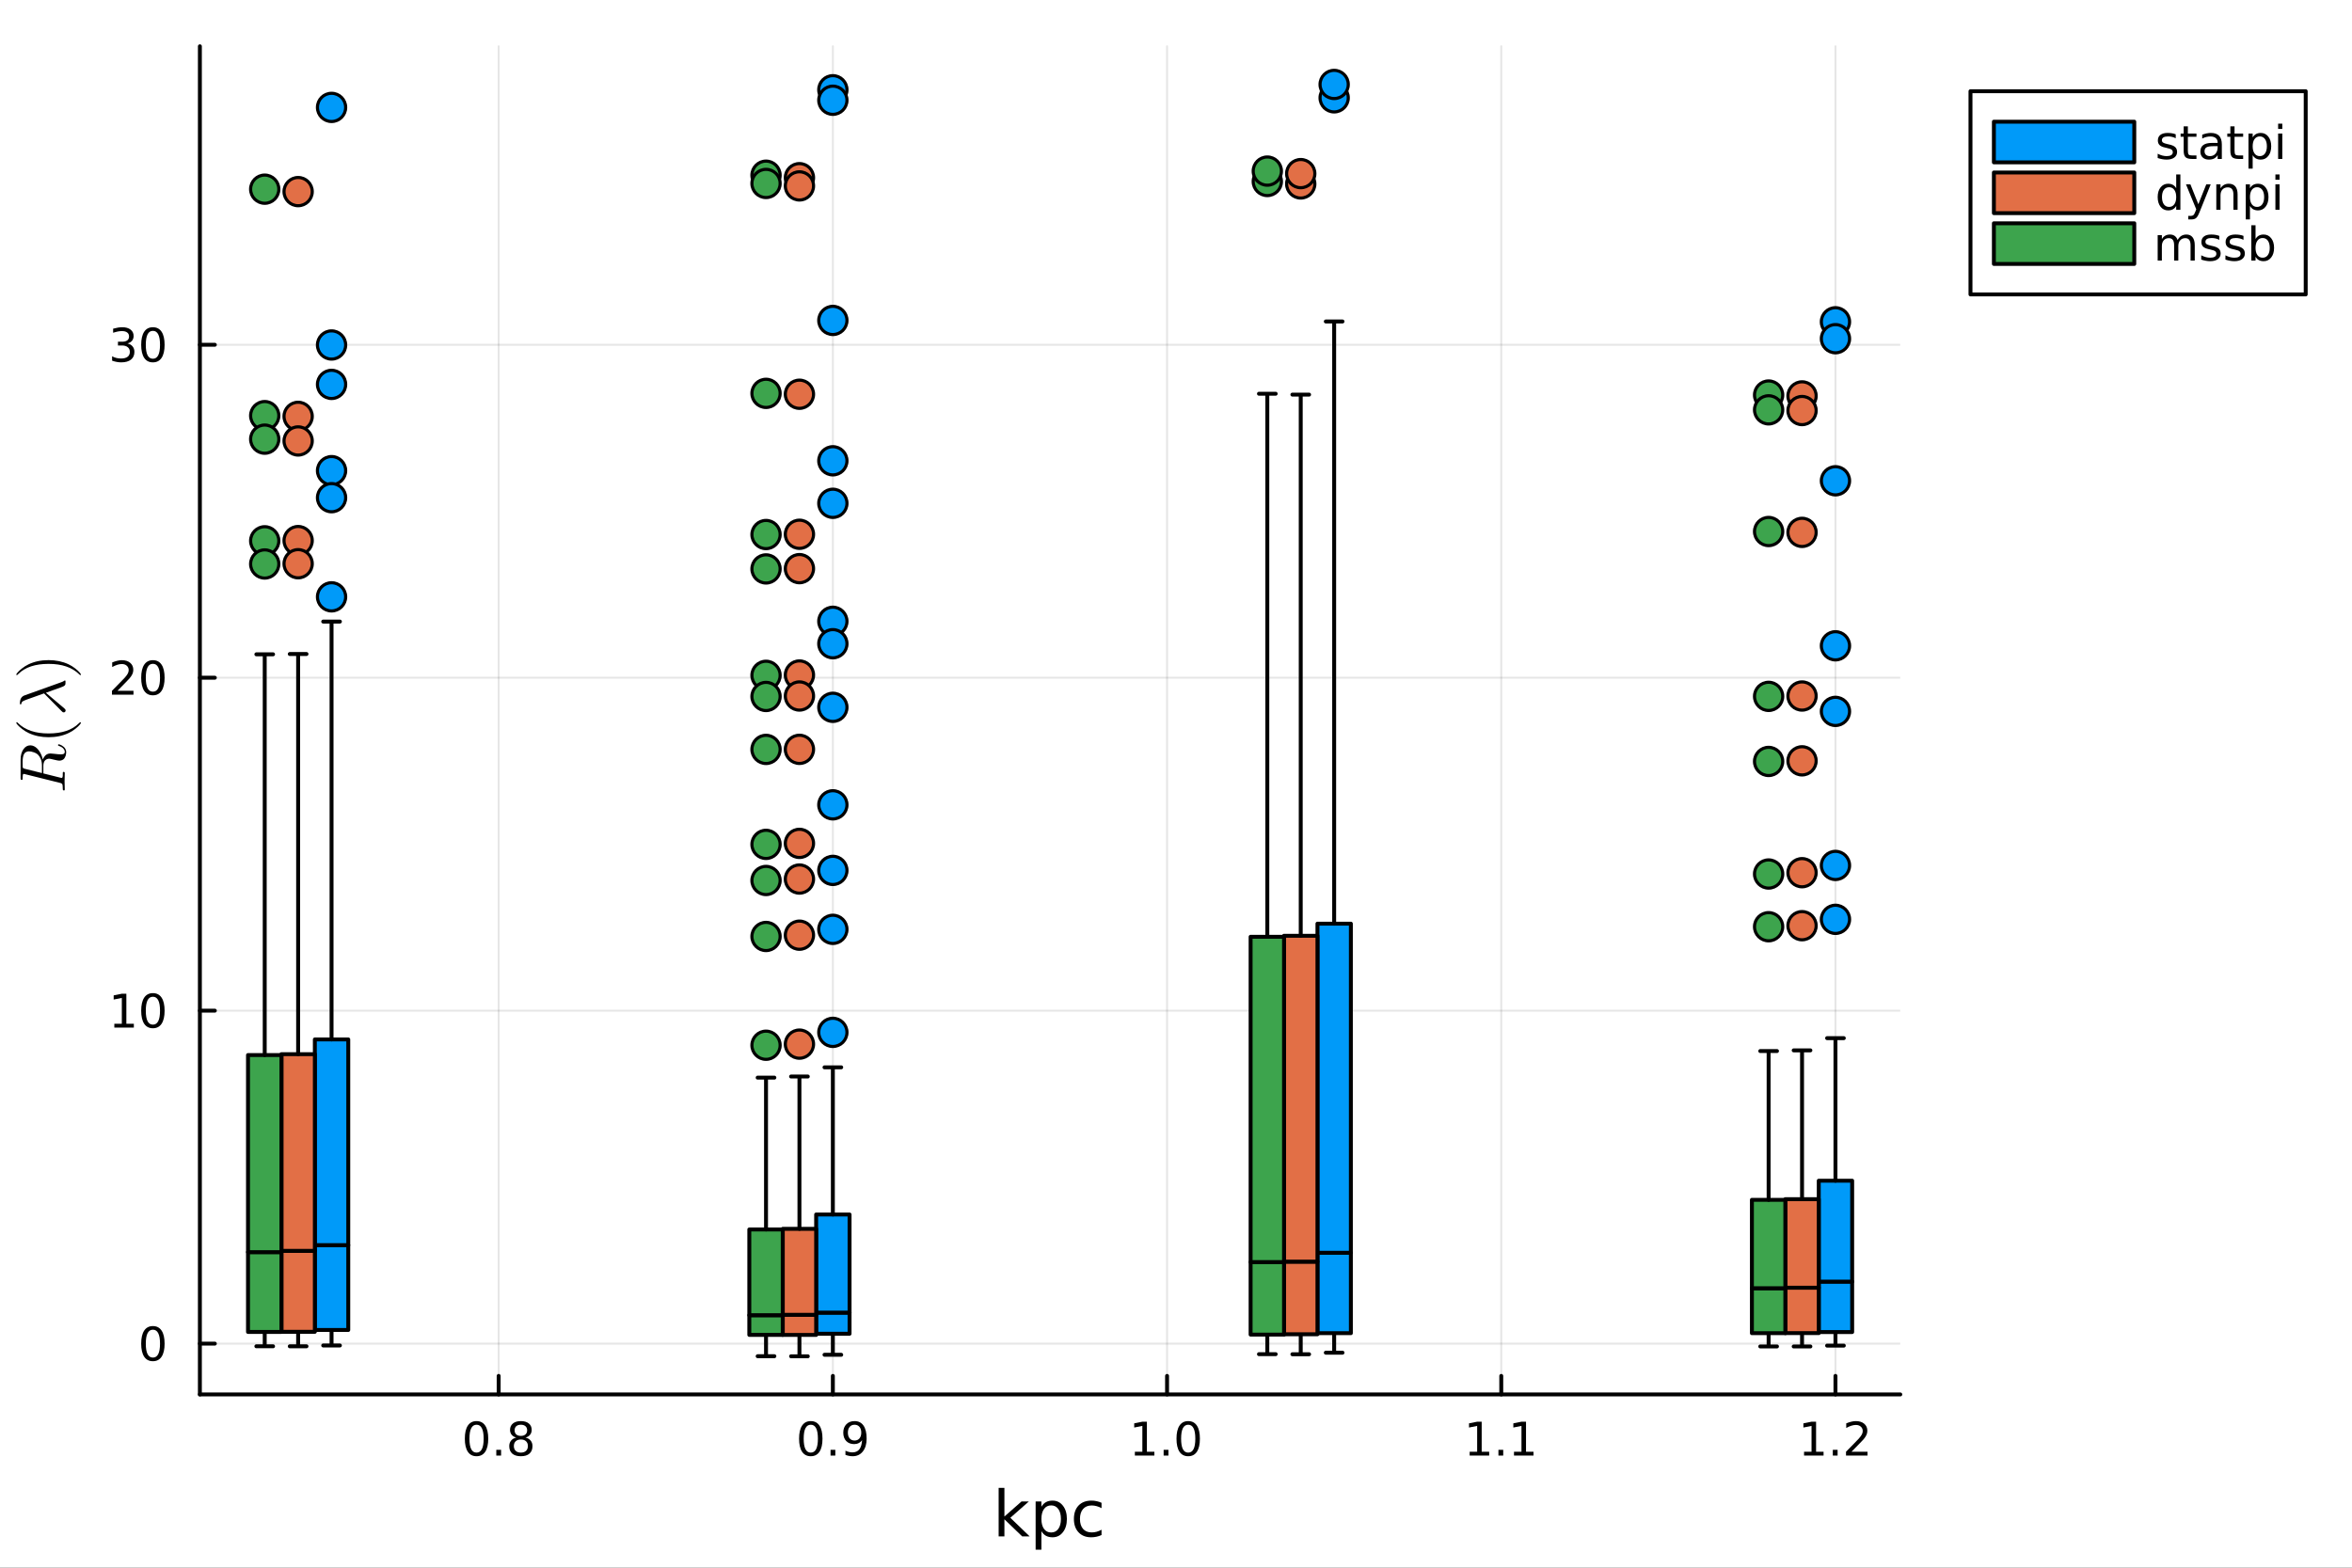 <?xml version="1.0" encoding="utf-8"?>
<svg xmlns="http://www.w3.org/2000/svg" xmlns:xlink="http://www.w3.org/1999/xlink" width="600" height="400" viewBox="0 0 2400 1600">
<rect x="0" y="0" width="2400" height="1600" fill="#333333" stroke="none"/>
<defs>
  <clipPath id="clip880">
    <rect x="0" y="0" width="2400" height="1600"/>
  </clipPath>
</defs>
<path clip-path="url(#clip880)" d="M0 1600 L2400 1600 L2400 0 L0 0  Z" fill="#ffffff" fill-rule="evenodd" fill-opacity="1"/>
<defs>
  <clipPath id="clip881">
    <rect x="480" y="0" width="1681" height="1600"/>
  </clipPath>
</defs>
<path clip-path="url(#clip880)" d="M203.964 1423.18 L1939.08 1423.18 L1939.08 47.244 L203.964 47.244  Z" fill="#ffffff" fill-rule="evenodd" fill-opacity="1"/>
<defs>
  <clipPath id="clip882">
    <rect x="203" y="47" width="1736" height="1377"/>
  </clipPath>
</defs>
<polyline clip-path="url(#clip882)" style="stroke:#000000; stroke-linecap:round; stroke-linejoin:round; stroke-width:2; stroke-opacity:0.1; fill:none" points="508.836,1423.18 508.836,47.244 "/>
<polyline clip-path="url(#clip882)" style="stroke:#000000; stroke-linecap:round; stroke-linejoin:round; stroke-width:2; stroke-opacity:0.1; fill:none" points="849.856,1423.18 849.856,47.244 "/>
<polyline clip-path="url(#clip882)" style="stroke:#000000; stroke-linecap:round; stroke-linejoin:round; stroke-width:2; stroke-opacity:0.1; fill:none" points="1190.88,1423.18 1190.88,47.244 "/>
<polyline clip-path="url(#clip882)" style="stroke:#000000; stroke-linecap:round; stroke-linejoin:round; stroke-width:2; stroke-opacity:0.1; fill:none" points="1531.9,1423.18 1531.9,47.244 "/>
<polyline clip-path="url(#clip882)" style="stroke:#000000; stroke-linecap:round; stroke-linejoin:round; stroke-width:2; stroke-opacity:0.1; fill:none" points="1872.92,1423.18 1872.92,47.244 "/>
<polyline clip-path="url(#clip880)" style="stroke:#000000; stroke-linecap:round; stroke-linejoin:round; stroke-width:4; stroke-opacity:1; fill:none" points="203.964,1423.18 1939.08,1423.18 "/>
<polyline clip-path="url(#clip880)" style="stroke:#000000; stroke-linecap:round; stroke-linejoin:round; stroke-width:4; stroke-opacity:1; fill:none" points="508.836,1423.18 508.836,1404.28 "/>
<polyline clip-path="url(#clip880)" style="stroke:#000000; stroke-linecap:round; stroke-linejoin:round; stroke-width:4; stroke-opacity:1; fill:none" points="849.856,1423.18 849.856,1404.28 "/>
<polyline clip-path="url(#clip880)" style="stroke:#000000; stroke-linecap:round; stroke-linejoin:round; stroke-width:4; stroke-opacity:1; fill:none" points="1190.88,1423.18 1190.88,1404.28 "/>
<polyline clip-path="url(#clip880)" style="stroke:#000000; stroke-linecap:round; stroke-linejoin:round; stroke-width:4; stroke-opacity:1; fill:none" points="1531.9,1423.18 1531.9,1404.28 "/>
<polyline clip-path="url(#clip880)" style="stroke:#000000; stroke-linecap:round; stroke-linejoin:round; stroke-width:4; stroke-opacity:1; fill:none" points="1872.92,1423.18 1872.92,1404.28 "/>
<path clip-path="url(#clip880)" d="M486.266 1454.1 Q482.655 1454.1 480.827 1457.66 Q479.021 1461.2 479.021 1468.33 Q479.021 1475.44 480.827 1479.01 Q482.655 1482.55 486.266 1482.55 Q489.901 1482.55 491.706 1479.01 Q493.535 1475.44 493.535 1468.33 Q493.535 1461.2 491.706 1457.66 Q489.901 1454.1 486.266 1454.1 M486.266 1450.39 Q492.077 1450.39 495.132 1455 Q498.211 1459.58 498.211 1468.33 Q498.211 1477.06 495.132 1481.67 Q492.077 1486.25 486.266 1486.25 Q480.456 1486.25 477.378 1481.67 Q474.322 1477.06 474.322 1468.33 Q474.322 1459.58 477.378 1455 Q480.456 1450.39 486.266 1450.39 Z" fill="#000000" fill-rule="nonzero" fill-opacity="1" /><path clip-path="url(#clip880)" d="M506.428 1479.7 L511.313 1479.7 L511.313 1485.58 L506.428 1485.58 L506.428 1479.7 Z" fill="#000000" fill-rule="nonzero" fill-opacity="1" /><path clip-path="url(#clip880)" d="M531.498 1469.17 Q528.164 1469.17 526.243 1470.95 Q524.345 1472.73 524.345 1475.86 Q524.345 1478.98 526.243 1480.77 Q528.164 1482.55 531.498 1482.55 Q534.831 1482.55 536.752 1480.77 Q538.674 1478.96 538.674 1475.86 Q538.674 1472.73 536.752 1470.95 Q534.854 1469.17 531.498 1469.17 M526.822 1467.18 Q523.813 1466.44 522.123 1464.38 Q520.456 1462.32 520.456 1459.35 Q520.456 1455.21 523.396 1452.8 Q526.359 1450.39 531.498 1450.39 Q536.66 1450.39 539.599 1452.8 Q542.539 1455.21 542.539 1459.35 Q542.539 1462.32 540.849 1464.38 Q539.183 1466.44 536.197 1467.18 Q539.576 1467.96 541.451 1470.26 Q543.349 1472.55 543.349 1475.86 Q543.349 1480.88 540.271 1483.57 Q537.215 1486.25 531.498 1486.25 Q525.78 1486.25 522.701 1483.57 Q519.646 1480.88 519.646 1475.86 Q519.646 1472.55 521.544 1470.26 Q523.442 1467.96 526.822 1467.18 M525.109 1459.79 Q525.109 1462.48 526.775 1463.98 Q528.465 1465.49 531.498 1465.49 Q534.507 1465.49 536.197 1463.98 Q537.91 1462.48 537.91 1459.79 Q537.91 1457.11 536.197 1455.6 Q534.507 1454.1 531.498 1454.1 Q528.465 1454.1 526.775 1455.6 Q525.109 1457.11 525.109 1459.79 Z" fill="#000000" fill-rule="nonzero" fill-opacity="1" /><path clip-path="url(#clip880)" d="M827.333 1454.1 Q823.722 1454.1 821.893 1457.66 Q820.088 1461.2 820.088 1468.33 Q820.088 1475.44 821.893 1479.01 Q823.722 1482.55 827.333 1482.55 Q830.967 1482.55 832.773 1479.01 Q834.602 1475.44 834.602 1468.33 Q834.602 1461.2 832.773 1457.66 Q830.967 1454.1 827.333 1454.1 M827.333 1450.39 Q833.143 1450.39 836.199 1455 Q839.277 1459.58 839.277 1468.33 Q839.277 1477.06 836.199 1481.67 Q833.143 1486.25 827.333 1486.25 Q821.523 1486.25 818.444 1481.67 Q815.389 1477.06 815.389 1468.33 Q815.389 1459.58 818.444 1455 Q821.523 1450.39 827.333 1450.39 Z" fill="#000000" fill-rule="nonzero" fill-opacity="1" /><path clip-path="url(#clip880)" d="M847.495 1479.7 L852.379 1479.7 L852.379 1485.58 L847.495 1485.58 L847.495 1479.7 Z" fill="#000000" fill-rule="nonzero" fill-opacity="1" /><path clip-path="url(#clip880)" d="M862.703 1484.86 L862.703 1480.6 Q864.462 1481.44 866.268 1481.88 Q868.074 1482.32 869.81 1482.32 Q874.439 1482.32 876.87 1479.21 Q879.324 1476.09 879.671 1469.75 Q878.328 1471.74 876.268 1472.8 Q874.208 1473.87 871.708 1473.87 Q866.523 1473.87 863.49 1470.74 Q860.481 1467.59 860.481 1462.15 Q860.481 1456.83 863.629 1453.61 Q866.777 1450.39 872.009 1450.39 Q878.004 1450.39 881.152 1455 Q884.323 1459.58 884.323 1468.33 Q884.323 1476.51 880.435 1481.39 Q876.569 1486.25 870.018 1486.25 Q868.259 1486.25 866.453 1485.9 Q864.648 1485.56 862.703 1484.86 M872.009 1470.21 Q875.157 1470.21 876.986 1468.06 Q878.837 1465.9 878.837 1462.15 Q878.837 1458.43 876.986 1456.27 Q875.157 1454.1 872.009 1454.1 Q868.861 1454.1 867.009 1456.27 Q865.18 1458.43 865.18 1462.15 Q865.18 1465.9 867.009 1468.06 Q868.861 1470.21 872.009 1470.21 Z" fill="#000000" fill-rule="nonzero" fill-opacity="1" /><path clip-path="url(#clip880)" d="M1158.03 1481.64 L1165.67 1481.64 L1165.67 1455.28 L1157.36 1456.95 L1157.36 1452.69 L1165.62 1451.02 L1170.3 1451.02 L1170.3 1481.64 L1177.94 1481.64 L1177.94 1485.58 L1158.03 1485.58 L1158.03 1481.64 Z" fill="#000000" fill-rule="nonzero" fill-opacity="1" /><path clip-path="url(#clip880)" d="M1187.38 1479.7 L1192.27 1479.7 L1192.27 1485.58 L1187.38 1485.58 L1187.38 1479.7 Z" fill="#000000" fill-rule="nonzero" fill-opacity="1" /><path clip-path="url(#clip880)" d="M1212.45 1454.1 Q1208.84 1454.1 1207.01 1457.66 Q1205.21 1461.2 1205.21 1468.33 Q1205.21 1475.44 1207.01 1479.01 Q1208.84 1482.55 1212.45 1482.55 Q1216.08 1482.55 1217.89 1479.01 Q1219.72 1475.44 1219.72 1468.33 Q1219.72 1461.2 1217.89 1457.66 Q1216.08 1454.1 1212.45 1454.1 M1212.45 1450.39 Q1218.26 1450.39 1221.32 1455 Q1224.39 1459.58 1224.39 1468.33 Q1224.39 1477.06 1221.32 1481.67 Q1218.26 1486.25 1212.45 1486.25 Q1206.64 1486.25 1203.56 1481.67 Q1200.51 1477.06 1200.51 1468.33 Q1200.51 1459.58 1203.56 1455 Q1206.64 1450.39 1212.45 1450.39 Z" fill="#000000" fill-rule="nonzero" fill-opacity="1" /><path clip-path="url(#clip880)" d="M1499.66 1481.64 L1507.3 1481.64 L1507.3 1455.28 L1498.99 1456.95 L1498.99 1452.69 L1507.26 1451.02 L1511.93 1451.02 L1511.93 1481.64 L1519.57 1481.64 L1519.57 1485.58 L1499.66 1485.58 L1499.66 1481.64 Z" fill="#000000" fill-rule="nonzero" fill-opacity="1" /><path clip-path="url(#clip880)" d="M1529.01 1479.7 L1533.9 1479.7 L1533.9 1485.58 L1529.01 1485.58 L1529.01 1479.7 Z" fill="#000000" fill-rule="nonzero" fill-opacity="1" /><path clip-path="url(#clip880)" d="M1544.89 1481.64 L1552.53 1481.64 L1552.53 1455.28 L1544.22 1456.95 L1544.22 1452.69 L1552.49 1451.02 L1557.16 1451.02 L1557.16 1481.64 L1564.8 1481.64 L1564.8 1485.58 L1544.89 1485.58 L1544.89 1481.64 Z" fill="#000000" fill-rule="nonzero" fill-opacity="1" /><path clip-path="url(#clip880)" d="M1840.87 1481.64 L1848.51 1481.64 L1848.51 1455.28 L1840.2 1456.95 L1840.2 1452.69 L1848.46 1451.02 L1853.14 1451.02 L1853.14 1481.64 L1860.78 1481.64 L1860.78 1485.58 L1840.87 1485.58 L1840.87 1481.64 Z" fill="#000000" fill-rule="nonzero" fill-opacity="1" /><path clip-path="url(#clip880)" d="M1870.22 1479.7 L1875.1 1479.7 L1875.1 1485.58 L1870.22 1485.58 L1870.22 1479.7 Z" fill="#000000" fill-rule="nonzero" fill-opacity="1" /><path clip-path="url(#clip880)" d="M1889.32 1481.64 L1905.64 1481.64 L1905.64 1485.58 L1883.69 1485.58 L1883.69 1481.64 Q1886.35 1478.89 1890.94 1474.26 Q1895.54 1469.61 1896.72 1468.27 Q1898.97 1465.74 1899.85 1464.01 Q1900.75 1462.25 1900.75 1460.56 Q1900.75 1457.8 1898.81 1456.07 Q1896.89 1454.33 1893.79 1454.33 Q1891.59 1454.33 1889.13 1455.09 Q1886.7 1455.86 1883.92 1457.41 L1883.92 1452.69 Q1886.75 1451.55 1889.2 1450.97 Q1891.66 1450.39 1893.69 1450.39 Q1899.06 1450.39 1902.26 1453.08 Q1905.45 1455.77 1905.45 1460.26 Q1905.45 1462.39 1904.64 1464.31 Q1903.85 1466.2 1901.75 1468.8 Q1901.17 1469.47 1898.07 1472.69 Q1894.97 1475.88 1889.32 1481.64 Z" fill="#000000" fill-rule="nonzero" fill-opacity="1" /><path clip-path="url(#clip880)" d="M1019.02 1518.52 L1024.91 1518.52 L1024.91 1547.77 L1042.38 1532.4 L1049.86 1532.4 L1030.95 1549.07 L1050.66 1568.04 L1043.02 1568.04 L1024.91 1550.63 L1024.91 1568.04 L1019.02 1568.04 L1019.02 1518.52 Z" fill="#000000" fill-rule="nonzero" fill-opacity="1" /><path clip-path="url(#clip880)" d="M1062.66 1562.7 L1062.66 1581.6 L1056.77 1581.6 L1056.77 1532.4 L1062.66 1532.4 L1062.66 1537.81 Q1064.5 1534.62 1067.3 1533.1 Q1070.13 1531.54 1074.05 1531.54 Q1080.54 1531.54 1084.58 1536.69 Q1088.66 1541.85 1088.66 1550.25 Q1088.66 1558.65 1084.58 1563.81 Q1080.54 1568.97 1074.05 1568.97 Q1070.13 1568.97 1067.3 1567.44 Q1064.5 1565.88 1062.66 1562.7 M1082.58 1550.25 Q1082.58 1543.79 1079.91 1540.13 Q1077.26 1536.44 1072.62 1536.44 Q1067.97 1536.44 1065.3 1540.13 Q1062.66 1543.79 1062.66 1550.25 Q1062.66 1556.71 1065.3 1560.4 Q1067.97 1564.07 1072.62 1564.07 Q1077.26 1564.07 1079.91 1560.4 Q1082.58 1556.71 1082.58 1550.25 Z" fill="#000000" fill-rule="nonzero" fill-opacity="1" /><path clip-path="url(#clip880)" d="M1124.02 1533.76 L1124.02 1539.24 Q1121.54 1537.87 1119.02 1537.2 Q1116.54 1536.5 1113.99 1536.5 Q1108.3 1536.5 1105.15 1540.13 Q1102 1543.73 1102 1550.25 Q1102 1556.78 1105.15 1560.4 Q1108.3 1564 1113.99 1564 Q1116.54 1564 1119.02 1563.33 Q1121.54 1562.63 1124.02 1561.26 L1124.02 1566.68 Q1121.57 1567.82 1118.93 1568.39 Q1116.32 1568.97 1113.36 1568.97 Q1105.31 1568.97 1100.56 1563.91 Q1095.82 1558.85 1095.82 1550.25 Q1095.82 1541.53 1100.59 1536.53 Q1105.4 1531.54 1113.74 1531.54 Q1116.45 1531.54 1119.02 1532.11 Q1121.6 1532.65 1124.02 1533.76 Z" fill="#000000" fill-rule="nonzero" fill-opacity="1" /><polyline clip-path="url(#clip882)" style="stroke:#000000; stroke-linecap:round; stroke-linejoin:round; stroke-width:2; stroke-opacity:0.1; fill:none" points="203.964,1371.32 1939.08,1371.32 "/>
<polyline clip-path="url(#clip882)" style="stroke:#000000; stroke-linecap:round; stroke-linejoin:round; stroke-width:2; stroke-opacity:0.1; fill:none" points="203.964,1031.5 1939.08,1031.5 "/>
<polyline clip-path="url(#clip882)" style="stroke:#000000; stroke-linecap:round; stroke-linejoin:round; stroke-width:2; stroke-opacity:0.1; fill:none" points="203.964,691.691 1939.08,691.691 "/>
<polyline clip-path="url(#clip882)" style="stroke:#000000; stroke-linecap:round; stroke-linejoin:round; stroke-width:2; stroke-opacity:0.1; fill:none" points="203.964,351.879 1939.08,351.879 "/>
<polyline clip-path="url(#clip880)" style="stroke:#000000; stroke-linecap:round; stroke-linejoin:round; stroke-width:4; stroke-opacity:1; fill:none" points="203.964,1423.18 203.964,47.244 "/>
<polyline clip-path="url(#clip880)" style="stroke:#000000; stroke-linecap:round; stroke-linejoin:round; stroke-width:4; stroke-opacity:1; fill:none" points="203.964,1371.32 219.223,1371.32 "/>
<polyline clip-path="url(#clip880)" style="stroke:#000000; stroke-linecap:round; stroke-linejoin:round; stroke-width:4; stroke-opacity:1; fill:none" points="203.964,1031.5 219.223,1031.5 "/>
<polyline clip-path="url(#clip880)" style="stroke:#000000; stroke-linecap:round; stroke-linejoin:round; stroke-width:4; stroke-opacity:1; fill:none" points="203.964,691.691 219.223,691.691 "/>
<polyline clip-path="url(#clip880)" style="stroke:#000000; stroke-linecap:round; stroke-linejoin:round; stroke-width:4; stroke-opacity:1; fill:none" points="203.964,351.879 219.223,351.879 "/>
<path clip-path="url(#clip880)" d="M156.019 1357.11 Q152.408 1357.11 150.579 1360.68 Q148.774 1364.22 148.774 1371.35 Q148.774 1378.46 150.579 1382.02 Q152.408 1385.56 156.019 1385.56 Q159.653 1385.56 161.459 1382.02 Q163.288 1378.46 163.288 1371.35 Q163.288 1364.22 161.459 1360.68 Q159.653 1357.11 156.019 1357.11 M156.019 1353.41 Q161.829 1353.41 164.885 1358.02 Q167.964 1362.6 167.964 1371.35 Q167.964 1380.08 164.885 1384.68 Q161.829 1389.27 156.019 1389.27 Q150.209 1389.27 147.13 1384.68 Q144.075 1380.08 144.075 1371.35 Q144.075 1362.6 147.13 1358.02 Q150.209 1353.41 156.019 1353.41 Z" fill="#000000" fill-rule="nonzero" fill-opacity="1" /><path clip-path="url(#clip880)" d="M116.668 1044.85 L124.306 1044.85 L124.306 1018.48 L115.996 1020.15 L115.996 1015.89 L124.26 1014.22 L128.936 1014.22 L128.936 1044.85 L136.575 1044.85 L136.575 1048.78 L116.668 1048.78 L116.668 1044.85 Z" fill="#000000" fill-rule="nonzero" fill-opacity="1" /><path clip-path="url(#clip880)" d="M156.019 1017.3 Q152.408 1017.3 150.579 1020.87 Q148.774 1024.41 148.774 1031.54 Q148.774 1038.64 150.579 1042.21 Q152.408 1045.75 156.019 1045.75 Q159.653 1045.75 161.459 1042.21 Q163.288 1038.64 163.288 1031.54 Q163.288 1024.41 161.459 1020.87 Q159.653 1017.3 156.019 1017.3 M156.019 1013.6 Q161.829 1013.6 164.885 1018.2 Q167.964 1022.79 167.964 1031.54 Q167.964 1040.26 164.885 1044.87 Q161.829 1049.45 156.019 1049.45 Q150.209 1049.45 147.13 1044.87 Q144.075 1040.26 144.075 1031.54 Q144.075 1022.79 147.13 1018.2 Q150.209 1013.6 156.019 1013.6 Z" fill="#000000" fill-rule="nonzero" fill-opacity="1" /><path clip-path="url(#clip880)" d="M119.885 705.036 L136.204 705.036 L136.204 708.971 L114.26 708.971 L114.26 705.036 Q116.922 702.281 121.505 697.652 Q126.112 692.999 127.292 691.656 Q129.538 689.133 130.417 687.397 Q131.32 685.638 131.32 683.948 Q131.32 681.194 129.376 679.457 Q127.455 677.721 124.353 677.721 Q122.154 677.721 119.7 678.485 Q117.269 679.249 114.492 680.8 L114.492 676.078 Q117.316 674.944 119.769 674.365 Q122.223 673.786 124.26 673.786 Q129.63 673.786 132.825 676.471 Q136.019 679.157 136.019 683.647 Q136.019 685.777 135.209 687.698 Q134.422 689.596 132.316 692.189 Q131.737 692.86 128.635 696.078 Q125.533 699.272 119.885 705.036 Z" fill="#000000" fill-rule="nonzero" fill-opacity="1" /><path clip-path="url(#clip880)" d="M156.019 677.49 Q152.408 677.49 150.579 681.055 Q148.774 684.596 148.774 691.726 Q148.774 698.832 150.579 702.397 Q152.408 705.939 156.019 705.939 Q159.653 705.939 161.459 702.397 Q163.288 698.832 163.288 691.726 Q163.288 684.596 161.459 681.055 Q159.653 677.49 156.019 677.49 M156.019 673.786 Q161.829 673.786 164.885 678.393 Q167.964 682.976 167.964 691.726 Q167.964 700.453 164.885 705.059 Q161.829 709.642 156.019 709.642 Q150.209 709.642 147.13 705.059 Q144.075 700.453 144.075 691.726 Q144.075 682.976 147.13 678.393 Q150.209 673.786 156.019 673.786 Z" fill="#000000" fill-rule="nonzero" fill-opacity="1" /><path clip-path="url(#clip880)" d="M130.024 350.525 Q133.38 351.243 135.255 353.511 Q137.154 355.78 137.154 359.113 Q137.154 364.229 133.635 367.03 Q130.117 369.83 123.635 369.83 Q121.459 369.83 119.144 369.391 Q116.853 368.974 114.399 368.117 L114.399 363.604 Q116.343 364.738 118.658 365.317 Q120.973 365.895 123.496 365.895 Q127.894 365.895 130.186 364.159 Q132.501 362.423 132.501 359.113 Q132.501 356.057 130.348 354.344 Q128.218 352.608 124.399 352.608 L120.371 352.608 L120.371 348.766 L124.584 348.766 Q128.033 348.766 129.862 347.4 Q131.691 346.011 131.691 343.419 Q131.691 340.757 129.792 339.344 Q127.917 337.909 124.399 337.909 Q122.478 337.909 120.279 338.326 Q118.08 338.743 115.441 339.622 L115.441 335.456 Q118.103 334.715 120.418 334.344 Q122.755 333.974 124.816 333.974 Q130.14 333.974 133.242 336.405 Q136.343 338.812 136.343 342.932 Q136.343 345.803 134.7 347.793 Q133.056 349.761 130.024 350.525 Z" fill="#000000" fill-rule="nonzero" fill-opacity="1" /><path clip-path="url(#clip880)" d="M156.019 337.678 Q152.408 337.678 150.579 341.243 Q148.774 344.784 148.774 351.914 Q148.774 359.02 150.579 362.585 Q152.408 366.127 156.019 366.127 Q159.653 366.127 161.459 362.585 Q163.288 359.02 163.288 351.914 Q163.288 344.784 161.459 341.243 Q159.653 337.678 156.019 337.678 M156.019 333.974 Q161.829 333.974 164.885 338.581 Q167.964 343.164 167.964 351.914 Q167.964 360.641 164.885 365.247 Q161.829 369.83 156.019 369.83 Q150.209 369.83 147.13 365.247 Q144.075 360.641 144.075 351.914 Q144.075 343.164 147.13 338.581 Q150.209 333.974 156.019 333.974 Z" fill="#000000" fill-rule="nonzero" fill-opacity="1" /><path clip-path="url(#clip880)" d="M29.595 766.825 Q28.532 766.825 27.663 767.115 Q26.761 767.372 26.149 767.791 Q25.505 768.178 25.022 768.918 Q24.506 769.659 24.184 770.271 Q23.862 770.883 23.669 771.913 Q23.444 772.944 23.347 773.62 Q23.218 774.297 23.154 775.456 Q23.089 776.615 23.089 777.195 Q23.089 777.743 23.089 778.838 Q23.089 782.284 23.154 782.863 Q23.282 783.733 23.798 784.055 Q24.281 784.377 25.601 784.699 L42.799 788.983 L42.799 781.607 Q42.799 777.582 41.672 774.812 Q40.545 772.042 38.967 770.464 Q37.228 768.725 34.426 767.791 Q31.624 766.825 29.595 766.825 M59.965 759.643 Q60.319 759.643 61.124 759.933 Q61.929 760.19 63.057 760.835 Q64.152 761.479 65.15 762.348 Q66.148 763.218 66.825 764.603 Q67.533 765.988 67.533 767.566 Q67.533 767.952 67.501 768.339 Q67.501 768.725 67.34 769.691 Q67.211 770.625 66.954 771.398 Q66.728 772.171 66.181 773.137 Q65.665 774.103 64.957 774.78 Q64.216 775.424 63.057 775.875 Q61.865 776.326 60.416 776.326 Q59.128 776.326 54.812 775.263 Q51.141 774.329 50.239 774.329 Q49.24 774.329 48.306 774.651 Q47.373 774.941 46.406 775.682 Q45.44 776.39 44.86 777.904 Q44.248 779.417 44.248 781.543 L44.248 789.369 L61.736 793.749 Q61.769 793.749 62.219 793.846 Q62.638 793.942 62.864 793.942 Q63.282 793.942 63.54 793.685 Q63.797 793.395 63.926 792.686 Q64.023 791.978 64.055 791.43 Q64.055 790.85 64.055 789.659 Q64.055 788.177 64.313 787.92 Q64.474 787.791 64.764 787.791 Q65.215 787.791 65.537 787.92 Q65.826 788.016 65.923 788.274 Q66.02 788.499 66.052 788.66 Q66.084 788.822 66.084 789.111 L65.891 797.485 L66.084 805.794 Q66.084 806.728 65.343 806.728 Q64.699 806.728 64.442 806.503 Q64.152 806.277 64.12 805.987 Q64.055 805.697 64.055 804.957 Q64.055 803.346 63.959 802.38 Q63.862 801.414 63.733 800.802 Q63.572 800.158 63.121 799.836 Q62.67 799.482 62.284 799.321 Q61.865 799.16 60.931 798.934 L25.505 790.11 Q24.442 789.852 24.281 789.852 Q23.669 789.852 23.508 790.239 Q23.315 790.593 23.218 791.623 L23.089 794.135 Q23.089 794.908 23.057 795.23 Q23.025 795.52 22.864 795.746 Q22.703 795.971 22.349 795.971 Q21.447 795.971 21.253 795.585 Q21.028 795.198 21.028 794.071 L21.028 775.263 Q21.028 768.854 23.83 764.796 Q26.632 760.706 30.915 760.706 Q32.848 760.706 34.651 761.575 Q36.455 762.445 37.872 763.894 Q39.289 765.311 40.48 767.211 Q41.64 769.112 42.445 771.14 Q43.218 773.137 43.669 775.198 Q43.991 774.297 44.474 773.459 Q44.957 772.59 45.859 771.495 Q46.761 770.368 48.21 769.691 Q49.659 769.015 51.43 769.015 Q52.687 769.015 54.554 769.273 Q59.868 769.917 62.058 769.917 Q64.152 769.917 65.118 769.369 Q66.084 768.822 66.084 767.276 Q66.084 765.762 64.731 764.087 Q63.347 762.38 60.094 761.285 Q59.16 761.028 59.16 760.416 Q59.16 760.384 59.16 760.352 Q59.16 760.287 59.224 760.158 Q59.257 760.029 59.353 759.933 Q59.417 759.804 59.578 759.74 Q59.739 759.643 59.965 759.643 Z" fill="#000000" fill-rule="nonzero" fill-opacity="1" /><path clip-path="url(#clip880)" d="M49.595 752.406 Q38.452 752.406 29.466 748.251 Q25.698 746.48 22.542 744 Q19.386 741.52 18.001 739.878 Q16.616 738.235 16.616 737.784 Q16.616 737.14 17.26 737.108 Q17.582 737.108 18.387 737.977 Q29.208 748.605 49.595 748.573 Q70.045 748.573 80.448 738.235 Q81.575 737.108 81.929 737.108 Q82.573 737.108 82.573 737.784 Q82.573 738.235 81.253 739.813 Q79.933 741.391 76.905 743.839 Q73.878 746.287 70.174 748.058 Q61.189 752.406 49.595 752.406 Z" fill="#000000" fill-rule="nonzero" fill-opacity="1" /><path clip-path="url(#clip880)" d="M66.148 694.454 Q66.76 694.454 66.825 695.162 L66.825 696.612 Q66.825 698.093 66.599 698.737 Q66.374 699.381 65.343 700.122 Q64.699 700.573 61.704 701.7 Q58.677 702.795 54.103 704.405 Q49.53 705.983 46.825 707.046 L65.569 722.924 Q66.954 724.019 66.954 725.114 Q66.954 725.919 66.406 726.499 Q65.859 727.078 65.021 727.078 Q64.409 727.078 64.055 726.853 Q63.701 726.595 62.992 725.919 L44.925 707.69 L26.986 714.099 Q23.669 715.323 22.832 716.032 Q21.994 716.708 21.704 718.383 Q21.543 718.995 21.028 718.995 Q20.32 718.995 20.32 717.803 Q20.32 711.426 24.989 709.752 L62.509 696.289 Q64.667 695.549 65.569 694.776 Q65.987 694.454 66.148 694.454 Z" fill="#000000" fill-rule="nonzero" fill-opacity="1" /><path clip-path="url(#clip880)" d="M81.929 689.023 Q81.607 689.023 80.802 688.186 Q69.981 677.558 49.595 677.558 Q29.144 677.558 18.806 687.767 Q17.614 689.023 17.26 689.023 Q16.616 689.023 16.616 688.379 Q16.616 687.928 17.936 686.35 Q19.257 684.74 22.284 682.325 Q25.311 679.877 29.015 678.073 Q38.001 673.726 49.595 673.726 Q60.738 673.726 69.723 677.88 Q73.491 679.651 76.648 682.131 Q79.804 684.611 81.189 686.254 Q82.573 687.896 82.573 688.379 Q82.573 689.023 81.929 689.023 Z" fill="#000000" fill-rule="nonzero" fill-opacity="1" /><path clip-path="url(#clip882)" d="M338.326 1373.21 L329.8 1373.21 L346.851 1373.21 L338.326 1373.21 L338.326 1357.38 L338.326 1373.21  Z" fill="#009af9" fill-rule="evenodd" fill-opacity="1"/>
<polyline clip-path="url(#clip882)" style="stroke:#000000; stroke-linecap:round; stroke-linejoin:round; stroke-width:4; stroke-opacity:1; fill:none" points="338.326,1373.21 329.8,1373.21 346.851,1373.21 338.326,1373.21 338.326,1357.38 338.326,1373.21 "/>
<path clip-path="url(#clip882)" d="M355.377 1357.38 L355.377 1270.83 L321.275 1270.83 L321.275 1357.38 L355.377 1357.38 L355.377 1270.83 L355.377 1357.38  Z" fill="#009af9" fill-rule="evenodd" fill-opacity="1"/>
<polyline clip-path="url(#clip882)" style="stroke:#000000; stroke-linecap:round; stroke-linejoin:round; stroke-width:4; stroke-opacity:1; fill:none" points="355.377,1357.38 355.377,1270.83 321.275,1270.83 321.275,1357.38 355.377,1357.38 355.377,1270.83 355.377,1357.38 "/>
<path clip-path="url(#clip882)" d="M355.377 1060.86 L321.275 1060.86 L321.275 1270.83 L355.377 1270.83 L355.377 1060.86 L338.326 1060.86 L355.377 1060.86  Z" fill="#009af9" fill-rule="evenodd" fill-opacity="1"/>
<polyline clip-path="url(#clip882)" style="stroke:#000000; stroke-linecap:round; stroke-linejoin:round; stroke-width:4; stroke-opacity:1; fill:none" points="355.377,1060.86 321.275,1060.86 321.275,1270.83 355.377,1270.83 355.377,1060.86 338.326,1060.86 355.377,1060.86 "/>
<path clip-path="url(#clip882)" d="M338.326 634.386 L329.8 634.386 L346.851 634.386 L338.326 634.386 L338.326 1060.86 L338.326 634.386  Z" fill="#009af9" fill-rule="evenodd" fill-opacity="1"/>
<polyline clip-path="url(#clip882)" style="stroke:#000000; stroke-linecap:round; stroke-linejoin:round; stroke-width:4; stroke-opacity:1; fill:none" points="338.326,634.386 329.8,634.386 346.851,634.386 338.326,634.386 338.326,1060.86 338.326,634.386 "/>
<path clip-path="url(#clip882)" d="M849.856 1382.7 L841.331 1382.7 L858.382 1382.7 L849.856 1382.7 L849.856 1361.24 L849.856 1382.7  Z" fill="#009af9" fill-rule="evenodd" fill-opacity="1"/>
<polyline clip-path="url(#clip882)" style="stroke:#000000; stroke-linecap:round; stroke-linejoin:round; stroke-width:4; stroke-opacity:1; fill:none" points="849.856,1382.7 841.331,1382.7 858.382,1382.7 849.856,1382.7 849.856,1361.24 849.856,1382.7 "/>
<path clip-path="url(#clip882)" d="M866.907 1361.24 L866.907 1339.68 L832.805 1339.68 L832.805 1361.24 L866.907 1361.24 L866.907 1339.68 L866.907 1361.24  Z" fill="#009af9" fill-rule="evenodd" fill-opacity="1"/>
<polyline clip-path="url(#clip882)" style="stroke:#000000; stroke-linecap:round; stroke-linejoin:round; stroke-width:4; stroke-opacity:1; fill:none" points="866.907,1361.24 866.907,1339.68 832.805,1339.68 832.805,1361.24 866.907,1361.24 866.907,1339.68 866.907,1361.24 "/>
<path clip-path="url(#clip882)" d="M866.907 1239.55 L832.805 1239.55 L832.805 1339.68 L866.907 1339.68 L866.907 1239.55 L849.856 1239.55 L866.907 1239.55  Z" fill="#009af9" fill-rule="evenodd" fill-opacity="1"/>
<polyline clip-path="url(#clip882)" style="stroke:#000000; stroke-linecap:round; stroke-linejoin:round; stroke-width:4; stroke-opacity:1; fill:none" points="866.907,1239.55 832.805,1239.55 832.805,1339.68 866.907,1339.68 866.907,1239.55 849.856,1239.55 866.907,1239.55 "/>
<path clip-path="url(#clip882)" d="M849.856 1089.33 L841.331 1089.33 L858.382 1089.33 L849.856 1089.33 L849.856 1239.55 L849.856 1089.33  Z" fill="#009af9" fill-rule="evenodd" fill-opacity="1"/>
<polyline clip-path="url(#clip882)" style="stroke:#000000; stroke-linecap:round; stroke-linejoin:round; stroke-width:4; stroke-opacity:1; fill:none" points="849.856,1089.33 841.331,1089.33 858.382,1089.33 849.856,1089.33 849.856,1239.55 849.856,1089.33 "/>
<path clip-path="url(#clip882)" d="M1361.39 1380.57 L1352.86 1380.57 L1369.91 1380.57 L1361.39 1380.57 L1361.39 1360.64 L1361.39 1380.57  Z" fill="#009af9" fill-rule="evenodd" fill-opacity="1"/>
<polyline clip-path="url(#clip882)" style="stroke:#000000; stroke-linecap:round; stroke-linejoin:round; stroke-width:4; stroke-opacity:1; fill:none" points="1361.39,1380.57 1352.86,1380.57 1369.91,1380.57 1361.39,1380.57 1361.39,1360.64 1361.39,1380.57 "/>
<path clip-path="url(#clip882)" d="M1378.44 1360.64 L1378.44 1278.61 L1344.34 1278.61 L1344.34 1360.64 L1378.44 1360.64 L1378.44 1278.61 L1378.44 1360.64  Z" fill="#009af9" fill-rule="evenodd" fill-opacity="1"/>
<polyline clip-path="url(#clip882)" style="stroke:#000000; stroke-linecap:round; stroke-linejoin:round; stroke-width:4; stroke-opacity:1; fill:none" points="1378.44,1360.64 1378.44,1278.61 1344.34,1278.61 1344.34,1360.64 1378.44,1360.64 1378.44,1278.61 1378.44,1360.64 "/>
<path clip-path="url(#clip882)" d="M1378.44 942.718 L1344.34 942.718 L1344.34 1278.61 L1378.44 1278.61 L1378.44 942.718 L1361.39 942.718 L1378.44 942.718  Z" fill="#009af9" fill-rule="evenodd" fill-opacity="1"/>
<polyline clip-path="url(#clip882)" style="stroke:#000000; stroke-linecap:round; stroke-linejoin:round; stroke-width:4; stroke-opacity:1; fill:none" points="1378.44,942.718 1344.34,942.718 1344.34,1278.61 1378.44,1278.61 1378.44,942.718 1361.39,942.718 1378.44,942.718 "/>
<path clip-path="url(#clip882)" d="M1361.39 328.101 L1352.86 328.101 L1369.91 328.101 L1361.39 328.101 L1361.39 942.718 L1361.39 328.101  Z" fill="#009af9" fill-rule="evenodd" fill-opacity="1"/>
<polyline clip-path="url(#clip882)" style="stroke:#000000; stroke-linecap:round; stroke-linejoin:round; stroke-width:4; stroke-opacity:1; fill:none" points="1361.39,328.101 1352.86,328.101 1369.91,328.101 1361.39,328.101 1361.39,942.718 1361.39,328.101 "/>
<path clip-path="url(#clip882)" d="M1872.92 1373.36 L1864.39 1373.36 L1881.44 1373.36 L1872.92 1373.36 L1872.92 1359.51 L1872.92 1373.36  Z" fill="#009af9" fill-rule="evenodd" fill-opacity="1"/>
<polyline clip-path="url(#clip882)" style="stroke:#000000; stroke-linecap:round; stroke-linejoin:round; stroke-width:4; stroke-opacity:1; fill:none" points="1872.92,1373.36 1864.39,1373.36 1881.44,1373.36 1872.92,1373.36 1872.92,1359.51 1872.92,1373.36 "/>
<path clip-path="url(#clip882)" d="M1889.97 1359.51 L1889.97 1308.05 L1855.87 1308.05 L1855.87 1359.51 L1889.97 1359.51 L1889.97 1308.05 L1889.97 1359.51  Z" fill="#009af9" fill-rule="evenodd" fill-opacity="1"/>
<polyline clip-path="url(#clip882)" style="stroke:#000000; stroke-linecap:round; stroke-linejoin:round; stroke-width:4; stroke-opacity:1; fill:none" points="1889.97,1359.51 1889.97,1308.05 1855.87,1308.05 1855.87,1359.51 1889.97,1359.51 1889.97,1308.05 1889.97,1359.51 "/>
<path clip-path="url(#clip882)" d="M1889.97 1205.05 L1855.87 1205.05 L1855.87 1308.05 L1889.97 1308.05 L1889.97 1205.05 L1872.92 1205.05 L1889.97 1205.05  Z" fill="#009af9" fill-rule="evenodd" fill-opacity="1"/>
<polyline clip-path="url(#clip882)" style="stroke:#000000; stroke-linecap:round; stroke-linejoin:round; stroke-width:4; stroke-opacity:1; fill:none" points="1889.97,1205.05 1855.87,1205.05 1855.87,1308.05 1889.97,1308.05 1889.97,1205.05 1872.92,1205.05 1889.97,1205.05 "/>
<path clip-path="url(#clip882)" d="M1872.92 1059.54 L1864.39 1059.54 L1881.44 1059.54 L1872.92 1059.54 L1872.92 1205.05 L1872.92 1059.54  Z" fill="#009af9" fill-rule="evenodd" fill-opacity="1"/>
<polyline clip-path="url(#clip882)" style="stroke:#000000; stroke-linecap:round; stroke-linejoin:round; stroke-width:4; stroke-opacity:1; fill:none" points="1872.92,1059.54 1864.39,1059.54 1881.44,1059.54 1872.92,1059.54 1872.92,1205.05 1872.92,1059.54 "/>
<circle clip-path="url(#clip882)" cx="338.326" cy="480.35" r="14.4" fill="#009af9" fill-rule="evenodd" fill-opacity="1" stroke="#000000" stroke-opacity="1" stroke-width="3.2"/>
<circle clip-path="url(#clip882)" cx="338.326" cy="352.098" r="14.4" fill="#009af9" fill-rule="evenodd" fill-opacity="1" stroke="#000000" stroke-opacity="1" stroke-width="3.2"/>
<circle clip-path="url(#clip882)" cx="338.326" cy="609.14" r="14.4" fill="#009af9" fill-rule="evenodd" fill-opacity="1" stroke="#000000" stroke-opacity="1" stroke-width="3.2"/>
<circle clip-path="url(#clip882)" cx="338.326" cy="392.321" r="14.4" fill="#009af9" fill-rule="evenodd" fill-opacity="1" stroke="#000000" stroke-opacity="1" stroke-width="3.2"/>
<circle clip-path="url(#clip882)" cx="338.326" cy="109.611" r="14.4" fill="#009af9" fill-rule="evenodd" fill-opacity="1" stroke="#000000" stroke-opacity="1" stroke-width="3.2"/>
<circle clip-path="url(#clip882)" cx="338.326" cy="507.941" r="14.4" fill="#009af9" fill-rule="evenodd" fill-opacity="1" stroke="#000000" stroke-opacity="1" stroke-width="3.2"/>
<circle clip-path="url(#clip882)" cx="849.856" cy="888.341" r="14.4" fill="#009af9" fill-rule="evenodd" fill-opacity="1" stroke="#000000" stroke-opacity="1" stroke-width="3.2"/>
<circle clip-path="url(#clip882)" cx="849.856" cy="470.293" r="14.4" fill="#009af9" fill-rule="evenodd" fill-opacity="1" stroke="#000000" stroke-opacity="1" stroke-width="3.2"/>
<circle clip-path="url(#clip882)" cx="849.856" cy="91.615" r="14.4" fill="#009af9" fill-rule="evenodd" fill-opacity="1" stroke="#000000" stroke-opacity="1" stroke-width="3.2"/>
<circle clip-path="url(#clip882)" cx="849.856" cy="102.318" r="14.4" fill="#009af9" fill-rule="evenodd" fill-opacity="1" stroke="#000000" stroke-opacity="1" stroke-width="3.2"/>
<circle clip-path="url(#clip882)" cx="849.856" cy="513.687" r="14.4" fill="#009af9" fill-rule="evenodd" fill-opacity="1" stroke="#000000" stroke-opacity="1" stroke-width="3.2"/>
<circle clip-path="url(#clip882)" cx="849.856" cy="634.109" r="14.4" fill="#009af9" fill-rule="evenodd" fill-opacity="1" stroke="#000000" stroke-opacity="1" stroke-width="3.2"/>
<circle clip-path="url(#clip882)" cx="849.856" cy="821.414" r="14.4" fill="#009af9" fill-rule="evenodd" fill-opacity="1" stroke="#000000" stroke-opacity="1" stroke-width="3.2"/>
<circle clip-path="url(#clip882)" cx="849.856" cy="721.895" r="14.4" fill="#009af9" fill-rule="evenodd" fill-opacity="1" stroke="#000000" stroke-opacity="1" stroke-width="3.2"/>
<circle clip-path="url(#clip882)" cx="849.856" cy="656.993" r="14.4" fill="#009af9" fill-rule="evenodd" fill-opacity="1" stroke="#000000" stroke-opacity="1" stroke-width="3.2"/>
<circle clip-path="url(#clip882)" cx="849.856" cy="1053.64" r="14.4" fill="#009af9" fill-rule="evenodd" fill-opacity="1" stroke="#000000" stroke-opacity="1" stroke-width="3.2"/>
<circle clip-path="url(#clip882)" cx="849.856" cy="327.033" r="14.4" fill="#009af9" fill-rule="evenodd" fill-opacity="1" stroke="#000000" stroke-opacity="1" stroke-width="3.2"/>
<circle clip-path="url(#clip882)" cx="849.856" cy="948.504" r="14.4" fill="#009af9" fill-rule="evenodd" fill-opacity="1" stroke="#000000" stroke-opacity="1" stroke-width="3.2"/>
<circle clip-path="url(#clip882)" cx="1361.39" cy="99.845" r="14.4" fill="#009af9" fill-rule="evenodd" fill-opacity="1" stroke="#000000" stroke-opacity="1" stroke-width="3.2"/>
<circle clip-path="url(#clip882)" cx="1361.39" cy="86.186" r="14.4" fill="#009af9" fill-rule="evenodd" fill-opacity="1" stroke="#000000" stroke-opacity="1" stroke-width="3.2"/>
<circle clip-path="url(#clip882)" cx="1872.92" cy="328.432" r="14.4" fill="#009af9" fill-rule="evenodd" fill-opacity="1" stroke="#000000" stroke-opacity="1" stroke-width="3.2"/>
<circle clip-path="url(#clip882)" cx="1872.92" cy="938.283" r="14.4" fill="#009af9" fill-rule="evenodd" fill-opacity="1" stroke="#000000" stroke-opacity="1" stroke-width="3.2"/>
<circle clip-path="url(#clip882)" cx="1872.92" cy="883.28" r="14.4" fill="#009af9" fill-rule="evenodd" fill-opacity="1" stroke="#000000" stroke-opacity="1" stroke-width="3.2"/>
<circle clip-path="url(#clip882)" cx="1872.92" cy="659.11" r="14.4" fill="#009af9" fill-rule="evenodd" fill-opacity="1" stroke="#000000" stroke-opacity="1" stroke-width="3.2"/>
<circle clip-path="url(#clip882)" cx="1872.92" cy="490.687" r="14.4" fill="#009af9" fill-rule="evenodd" fill-opacity="1" stroke="#000000" stroke-opacity="1" stroke-width="3.2"/>
<circle clip-path="url(#clip882)" cx="1872.92" cy="345.694" r="14.4" fill="#009af9" fill-rule="evenodd" fill-opacity="1" stroke="#000000" stroke-opacity="1" stroke-width="3.2"/>
<circle clip-path="url(#clip882)" cx="1872.92" cy="726.057" r="14.4" fill="#009af9" fill-rule="evenodd" fill-opacity="1" stroke="#000000" stroke-opacity="1" stroke-width="3.2"/>
<polyline clip-path="url(#clip882)" style="stroke:#009af9; stroke-linecap:round; stroke-linejoin:round; stroke-width:0; stroke-opacity:1; fill:none" points="338.326,1373.21 329.8,1373.21 346.851,1373.21 338.326,1373.21 338.326,1357.38 "/>
<polyline clip-path="url(#clip882)" style="stroke:#009af9; stroke-linecap:round; stroke-linejoin:round; stroke-width:0; stroke-opacity:1; fill:none" points="355.377,1357.38 355.377,1270.83 321.275,1270.83 321.275,1357.38 355.377,1357.38 355.377,1270.83 "/>
<polyline clip-path="url(#clip882)" style="stroke:#009af9; stroke-linecap:round; stroke-linejoin:round; stroke-width:0; stroke-opacity:1; fill:none" points="355.377,1060.86 321.275,1060.86 321.275,1270.83 355.377,1270.83 355.377,1060.86 338.326,1060.86 "/>
<polyline clip-path="url(#clip882)" style="stroke:#009af9; stroke-linecap:round; stroke-linejoin:round; stroke-width:0; stroke-opacity:1; fill:none" points="338.326,634.386 329.8,634.386 346.851,634.386 338.326,634.386 338.326,1060.86 "/>
<polyline clip-path="url(#clip882)" style="stroke:#009af9; stroke-linecap:round; stroke-linejoin:round; stroke-width:0; stroke-opacity:1; fill:none" points="849.856,1382.7 841.331,1382.7 858.382,1382.7 849.856,1382.7 849.856,1361.24 "/>
<polyline clip-path="url(#clip882)" style="stroke:#009af9; stroke-linecap:round; stroke-linejoin:round; stroke-width:0; stroke-opacity:1; fill:none" points="866.907,1361.24 866.907,1339.68 832.805,1339.68 832.805,1361.24 866.907,1361.24 866.907,1339.68 "/>
<polyline clip-path="url(#clip882)" style="stroke:#009af9; stroke-linecap:round; stroke-linejoin:round; stroke-width:0; stroke-opacity:1; fill:none" points="866.907,1239.55 832.805,1239.55 832.805,1339.68 866.907,1339.68 866.907,1239.55 849.856,1239.55 "/>
<polyline clip-path="url(#clip882)" style="stroke:#009af9; stroke-linecap:round; stroke-linejoin:round; stroke-width:0; stroke-opacity:1; fill:none" points="849.856,1089.33 841.331,1089.33 858.382,1089.33 849.856,1089.33 849.856,1239.55 "/>
<polyline clip-path="url(#clip882)" style="stroke:#009af9; stroke-linecap:round; stroke-linejoin:round; stroke-width:0; stroke-opacity:1; fill:none" points="1361.39,1380.57 1352.86,1380.57 1369.91,1380.57 1361.39,1380.57 1361.39,1360.64 "/>
<polyline clip-path="url(#clip882)" style="stroke:#009af9; stroke-linecap:round; stroke-linejoin:round; stroke-width:0; stroke-opacity:1; fill:none" points="1378.44,1360.64 1378.44,1278.61 1344.34,1278.61 1344.34,1360.64 1378.44,1360.64 1378.44,1278.61 "/>
<polyline clip-path="url(#clip882)" style="stroke:#009af9; stroke-linecap:round; stroke-linejoin:round; stroke-width:0; stroke-opacity:1; fill:none" points="1378.44,942.718 1344.34,942.718 1344.34,1278.61 1378.44,1278.61 1378.44,942.718 1361.39,942.718 "/>
<polyline clip-path="url(#clip882)" style="stroke:#009af9; stroke-linecap:round; stroke-linejoin:round; stroke-width:0; stroke-opacity:1; fill:none" points="1361.39,328.101 1352.86,328.101 1369.91,328.101 1361.39,328.101 1361.39,942.718 "/>
<polyline clip-path="url(#clip882)" style="stroke:#009af9; stroke-linecap:round; stroke-linejoin:round; stroke-width:0; stroke-opacity:1; fill:none" points="1872.92,1373.36 1864.39,1373.36 1881.44,1373.36 1872.92,1373.36 1872.92,1359.51 "/>
<polyline clip-path="url(#clip882)" style="stroke:#009af9; stroke-linecap:round; stroke-linejoin:round; stroke-width:0; stroke-opacity:1; fill:none" points="1889.97,1359.51 1889.97,1308.05 1855.87,1308.05 1855.87,1359.51 1889.97,1359.51 1889.97,1308.05 "/>
<polyline clip-path="url(#clip882)" style="stroke:#009af9; stroke-linecap:round; stroke-linejoin:round; stroke-width:0; stroke-opacity:1; fill:none" points="1889.97,1205.05 1855.87,1205.05 1855.87,1308.05 1889.97,1308.05 1889.97,1205.05 1872.92,1205.05 "/>
<polyline clip-path="url(#clip882)" style="stroke:#009af9; stroke-linecap:round; stroke-linejoin:round; stroke-width:0; stroke-opacity:1; fill:none" points="1872.92,1059.54 1864.39,1059.54 1881.44,1059.54 1872.92,1059.54 1872.92,1205.05 "/>
<path clip-path="url(#clip882)" d="M304.224 1374.05 L295.698 1374.05 L312.749 1374.05 L304.224 1374.05 L304.224 1359.25 L304.224 1374.05  Z" fill="#e26f46" fill-rule="evenodd" fill-opacity="1"/>
<polyline clip-path="url(#clip882)" style="stroke:#000000; stroke-linecap:round; stroke-linejoin:round; stroke-width:4; stroke-opacity:1; fill:none" points="304.224,1374.05 295.698,1374.05 312.749,1374.05 304.224,1374.05 304.224,1359.25 304.224,1374.05 "/>
<path clip-path="url(#clip882)" d="M321.275 1359.25 L321.275 1276.63 L287.173 1276.63 L287.173 1359.25 L321.275 1359.25 L321.275 1276.63 L321.275 1359.25  Z" fill="#e26f46" fill-rule="evenodd" fill-opacity="1"/>
<polyline clip-path="url(#clip882)" style="stroke:#000000; stroke-linecap:round; stroke-linejoin:round; stroke-width:4; stroke-opacity:1; fill:none" points="321.275,1359.25 321.275,1276.63 287.173,1276.63 287.173,1359.25 321.275,1359.25 321.275,1276.63 321.275,1359.25 "/>
<path clip-path="url(#clip882)" d="M321.275 1075.9 L287.173 1075.9 L287.173 1276.63 L321.275 1276.63 L321.275 1075.9 L304.224 1075.9 L321.275 1075.9  Z" fill="#e26f46" fill-rule="evenodd" fill-opacity="1"/>
<polyline clip-path="url(#clip882)" style="stroke:#000000; stroke-linecap:round; stroke-linejoin:round; stroke-width:4; stroke-opacity:1; fill:none" points="321.275,1075.9 287.173,1075.9 287.173,1276.63 321.275,1276.63 321.275,1075.9 304.224,1075.9 321.275,1075.9 "/>
<path clip-path="url(#clip882)" d="M304.224 667.49 L295.698 667.49 L312.749 667.49 L304.224 667.49 L304.224 1075.9 L304.224 667.49  Z" fill="#e26f46" fill-rule="evenodd" fill-opacity="1"/>
<polyline clip-path="url(#clip882)" style="stroke:#000000; stroke-linecap:round; stroke-linejoin:round; stroke-width:4; stroke-opacity:1; fill:none" points="304.224,667.49 295.698,667.49 312.749,667.49 304.224,667.49 304.224,1075.9 304.224,667.49 "/>
<path clip-path="url(#clip882)" d="M815.754 1384.24 L807.229 1384.24 L824.28 1384.24 L815.754 1384.24 L815.754 1362.42 L815.754 1384.24  Z" fill="#e26f46" fill-rule="evenodd" fill-opacity="1"/>
<polyline clip-path="url(#clip882)" style="stroke:#000000; stroke-linecap:round; stroke-linejoin:round; stroke-width:4; stroke-opacity:1; fill:none" points="815.754,1384.24 807.229,1384.24 824.28,1384.24 815.754,1384.24 815.754,1362.42 815.754,1384.24 "/>
<path clip-path="url(#clip882)" d="M832.805 1362.42 L832.805 1341.89 L798.703 1341.89 L798.703 1362.42 L832.805 1362.42 L832.805 1341.89 L832.805 1362.42  Z" fill="#e26f46" fill-rule="evenodd" fill-opacity="1"/>
<polyline clip-path="url(#clip882)" style="stroke:#000000; stroke-linecap:round; stroke-linejoin:round; stroke-width:4; stroke-opacity:1; fill:none" points="832.805,1362.42 832.805,1341.89 798.703,1341.89 798.703,1362.42 832.805,1362.42 832.805,1341.89 832.805,1362.42 "/>
<path clip-path="url(#clip882)" d="M832.805 1254.17 L798.703 1254.17 L798.703 1341.89 L832.805 1341.89 L832.805 1254.17 L815.754 1254.17 L832.805 1254.17  Z" fill="#e26f46" fill-rule="evenodd" fill-opacity="1"/>
<polyline clip-path="url(#clip882)" style="stroke:#000000; stroke-linecap:round; stroke-linejoin:round; stroke-width:4; stroke-opacity:1; fill:none" points="832.805,1254.17 798.703,1254.17 798.703,1341.89 832.805,1341.89 832.805,1254.17 815.754,1254.17 832.805,1254.17 "/>
<path clip-path="url(#clip882)" d="M815.754 1098.7 L807.229 1098.7 L824.28 1098.7 L815.754 1098.7 L815.754 1254.17 L815.754 1098.7  Z" fill="#e26f46" fill-rule="evenodd" fill-opacity="1"/>
<polyline clip-path="url(#clip882)" style="stroke:#000000; stroke-linecap:round; stroke-linejoin:round; stroke-width:4; stroke-opacity:1; fill:none" points="815.754,1098.7 807.229,1098.7 824.28,1098.7 815.754,1098.7 815.754,1254.17 815.754,1098.7 "/>
<path clip-path="url(#clip882)" d="M1327.28 1382.17 L1318.76 1382.17 L1335.81 1382.17 L1327.28 1382.17 L1327.28 1361.77 L1327.28 1382.17  Z" fill="#e26f46" fill-rule="evenodd" fill-opacity="1"/>
<polyline clip-path="url(#clip882)" style="stroke:#000000; stroke-linecap:round; stroke-linejoin:round; stroke-width:4; stroke-opacity:1; fill:none" points="1327.28,1382.17 1318.76,1382.17 1335.81,1382.17 1327.28,1382.17 1327.28,1361.77 1327.28,1382.17 "/>
<path clip-path="url(#clip882)" d="M1344.34 1361.77 L1344.34 1287.64 L1310.23 1287.64 L1310.23 1361.77 L1344.34 1361.77 L1344.34 1287.64 L1344.34 1361.77  Z" fill="#e26f46" fill-rule="evenodd" fill-opacity="1"/>
<polyline clip-path="url(#clip882)" style="stroke:#000000; stroke-linecap:round; stroke-linejoin:round; stroke-width:4; stroke-opacity:1; fill:none" points="1344.34,1361.77 1344.34,1287.64 1310.23,1287.64 1310.23,1361.77 1344.34,1361.77 1344.34,1287.64 1344.34,1361.77 "/>
<path clip-path="url(#clip882)" d="M1344.34 955.065 L1310.23 955.065 L1310.23 1287.64 L1344.34 1287.64 L1344.34 955.065 L1327.28 955.065 L1344.34 955.065  Z" fill="#e26f46" fill-rule="evenodd" fill-opacity="1"/>
<polyline clip-path="url(#clip882)" style="stroke:#000000; stroke-linecap:round; stroke-linejoin:round; stroke-width:4; stroke-opacity:1; fill:none" points="1344.34,955.065 1310.23,955.065 1310.23,1287.64 1344.34,1287.64 1344.34,955.065 1327.28,955.065 1344.34,955.065 "/>
<path clip-path="url(#clip882)" d="M1327.28 402.75 L1318.76 402.75 L1335.81 402.75 L1327.28 402.75 L1327.28 955.065 L1327.28 402.75  Z" fill="#e26f46" fill-rule="evenodd" fill-opacity="1"/>
<polyline clip-path="url(#clip882)" style="stroke:#000000; stroke-linecap:round; stroke-linejoin:round; stroke-width:4; stroke-opacity:1; fill:none" points="1327.28,402.75 1318.76,402.75 1335.81,402.75 1327.28,402.75 1327.28,955.065 1327.28,402.75 "/>
<path clip-path="url(#clip882)" d="M1838.82 1374.22 L1830.29 1374.22 L1847.34 1374.22 L1838.82 1374.22 L1838.82 1360.59 L1838.82 1374.22  Z" fill="#e26f46" fill-rule="evenodd" fill-opacity="1"/>
<polyline clip-path="url(#clip882)" style="stroke:#000000; stroke-linecap:round; stroke-linejoin:round; stroke-width:4; stroke-opacity:1; fill:none" points="1838.82,1374.22 1830.29,1374.22 1847.34,1374.22 1838.82,1374.22 1838.82,1360.59 1838.82,1374.22 "/>
<path clip-path="url(#clip882)" d="M1855.87 1360.59 L1855.87 1314.24 L1821.76 1314.24 L1821.76 1360.59 L1855.87 1360.59 L1855.87 1314.24 L1855.87 1360.59  Z" fill="#e26f46" fill-rule="evenodd" fill-opacity="1"/>
<polyline clip-path="url(#clip882)" style="stroke:#000000; stroke-linecap:round; stroke-linejoin:round; stroke-width:4; stroke-opacity:1; fill:none" points="1855.87,1360.59 1855.87,1314.24 1821.76,1314.24 1821.76,1360.59 1855.87,1360.59 1855.87,1314.24 1855.87,1360.59 "/>
<path clip-path="url(#clip882)" d="M1855.87 1223.91 L1821.76 1223.91 L1821.76 1314.24 L1855.87 1314.24 L1855.87 1223.91 L1838.82 1223.91 L1855.87 1223.91  Z" fill="#e26f46" fill-rule="evenodd" fill-opacity="1"/>
<polyline clip-path="url(#clip882)" style="stroke:#000000; stroke-linecap:round; stroke-linejoin:round; stroke-width:4; stroke-opacity:1; fill:none" points="1855.87,1223.91 1821.76,1223.91 1821.76,1314.24 1855.87,1314.24 1855.87,1223.91 1838.82,1223.91 1855.87,1223.91 "/>
<path clip-path="url(#clip882)" d="M1838.82 1072.02 L1830.29 1072.02 L1847.34 1072.02 L1838.82 1072.02 L1838.82 1223.91 L1838.82 1072.02  Z" fill="#e26f46" fill-rule="evenodd" fill-opacity="1"/>
<polyline clip-path="url(#clip882)" style="stroke:#000000; stroke-linecap:round; stroke-linejoin:round; stroke-width:4; stroke-opacity:1; fill:none" points="1838.82,1072.02 1830.29,1072.02 1847.34,1072.02 1838.82,1072.02 1838.82,1223.91 1838.82,1072.02 "/>
<circle clip-path="url(#clip882)" cx="304.224" cy="551.731" r="14.4" fill="#e26f46" fill-rule="evenodd" fill-opacity="1" stroke="#000000" stroke-opacity="1" stroke-width="3.2"/>
<circle clip-path="url(#clip882)" cx="304.224" cy="424.927" r="14.4" fill="#e26f46" fill-rule="evenodd" fill-opacity="1" stroke="#000000" stroke-opacity="1" stroke-width="3.2"/>
<circle clip-path="url(#clip882)" cx="304.224" cy="450.045" r="14.4" fill="#e26f46" fill-rule="evenodd" fill-opacity="1" stroke="#000000" stroke-opacity="1" stroke-width="3.2"/>
<circle clip-path="url(#clip882)" cx="304.224" cy="195.56" r="14.4" fill="#e26f46" fill-rule="evenodd" fill-opacity="1" stroke="#000000" stroke-opacity="1" stroke-width="3.2"/>
<circle clip-path="url(#clip882)" cx="304.224" cy="575.344" r="14.4" fill="#e26f46" fill-rule="evenodd" fill-opacity="1" stroke="#000000" stroke-opacity="1" stroke-width="3.2"/>
<circle clip-path="url(#clip882)" cx="815.754" cy="897.162" r="14.4" fill="#e26f46" fill-rule="evenodd" fill-opacity="1" stroke="#000000" stroke-opacity="1" stroke-width="3.2"/>
<circle clip-path="url(#clip882)" cx="815.754" cy="545.281" r="14.4" fill="#e26f46" fill-rule="evenodd" fill-opacity="1" stroke="#000000" stroke-opacity="1" stroke-width="3.2"/>
<circle clip-path="url(#clip882)" cx="815.754" cy="181.353" r="14.4" fill="#e26f46" fill-rule="evenodd" fill-opacity="1" stroke="#000000" stroke-opacity="1" stroke-width="3.2"/>
<circle clip-path="url(#clip882)" cx="815.754" cy="189.743" r="14.4" fill="#e26f46" fill-rule="evenodd" fill-opacity="1" stroke="#000000" stroke-opacity="1" stroke-width="3.2"/>
<circle clip-path="url(#clip882)" cx="815.754" cy="580.36" r="14.4" fill="#e26f46" fill-rule="evenodd" fill-opacity="1" stroke="#000000" stroke-opacity="1" stroke-width="3.2"/>
<circle clip-path="url(#clip882)" cx="815.754" cy="688.929" r="14.4" fill="#e26f46" fill-rule="evenodd" fill-opacity="1" stroke="#000000" stroke-opacity="1" stroke-width="3.2"/>
<circle clip-path="url(#clip882)" cx="815.754" cy="860.762" r="14.4" fill="#e26f46" fill-rule="evenodd" fill-opacity="1" stroke="#000000" stroke-opacity="1" stroke-width="3.2"/>
<circle clip-path="url(#clip882)" cx="815.754" cy="764.783" r="14.4" fill="#e26f46" fill-rule="evenodd" fill-opacity="1" stroke="#000000" stroke-opacity="1" stroke-width="3.2"/>
<circle clip-path="url(#clip882)" cx="815.754" cy="710.351" r="14.4" fill="#e26f46" fill-rule="evenodd" fill-opacity="1" stroke="#000000" stroke-opacity="1" stroke-width="3.2"/>
<circle clip-path="url(#clip882)" cx="815.754" cy="1065.65" r="14.4" fill="#e26f46" fill-rule="evenodd" fill-opacity="1" stroke="#000000" stroke-opacity="1" stroke-width="3.2"/>
<circle clip-path="url(#clip882)" cx="815.754" cy="402.37" r="14.4" fill="#e26f46" fill-rule="evenodd" fill-opacity="1" stroke="#000000" stroke-opacity="1" stroke-width="3.2"/>
<circle clip-path="url(#clip882)" cx="815.754" cy="954.456" r="14.4" fill="#e26f46" fill-rule="evenodd" fill-opacity="1" stroke="#000000" stroke-opacity="1" stroke-width="3.2"/>
<circle clip-path="url(#clip882)" cx="1327.28" cy="187.741" r="14.4" fill="#e26f46" fill-rule="evenodd" fill-opacity="1" stroke="#000000" stroke-opacity="1" stroke-width="3.2"/>
<circle clip-path="url(#clip882)" cx="1327.28" cy="177.187" r="14.4" fill="#e26f46" fill-rule="evenodd" fill-opacity="1" stroke="#000000" stroke-opacity="1" stroke-width="3.2"/>
<circle clip-path="url(#clip882)" cx="1838.82" cy="404.082" r="14.4" fill="#e26f46" fill-rule="evenodd" fill-opacity="1" stroke="#000000" stroke-opacity="1" stroke-width="3.2"/>
<circle clip-path="url(#clip882)" cx="1838.82" cy="944.772" r="14.4" fill="#e26f46" fill-rule="evenodd" fill-opacity="1" stroke="#000000" stroke-opacity="1" stroke-width="3.2"/>
<circle clip-path="url(#clip882)" cx="1838.82" cy="890.69" r="14.4" fill="#e26f46" fill-rule="evenodd" fill-opacity="1" stroke="#000000" stroke-opacity="1" stroke-width="3.2"/>
<circle clip-path="url(#clip882)" cx="1838.82" cy="710.364" r="14.4" fill="#e26f46" fill-rule="evenodd" fill-opacity="1" stroke="#000000" stroke-opacity="1" stroke-width="3.2"/>
<circle clip-path="url(#clip882)" cx="1838.82" cy="543.348" r="14.4" fill="#e26f46" fill-rule="evenodd" fill-opacity="1" stroke="#000000" stroke-opacity="1" stroke-width="3.2"/>
<circle clip-path="url(#clip882)" cx="1838.82" cy="419.023" r="14.4" fill="#e26f46" fill-rule="evenodd" fill-opacity="1" stroke="#000000" stroke-opacity="1" stroke-width="3.2"/>
<circle clip-path="url(#clip882)" cx="1838.82" cy="776.512" r="14.4" fill="#e26f46" fill-rule="evenodd" fill-opacity="1" stroke="#000000" stroke-opacity="1" stroke-width="3.2"/>
<polyline clip-path="url(#clip882)" style="stroke:#e26f46; stroke-linecap:round; stroke-linejoin:round; stroke-width:0; stroke-opacity:1; fill:none" points="304.224,1374.05 295.698,1374.05 312.749,1374.05 304.224,1374.05 304.224,1359.25 "/>
<polyline clip-path="url(#clip882)" style="stroke:#e26f46; stroke-linecap:round; stroke-linejoin:round; stroke-width:0; stroke-opacity:1; fill:none" points="321.275,1359.25 321.275,1276.63 287.173,1276.63 287.173,1359.25 321.275,1359.25 321.275,1276.63 "/>
<polyline clip-path="url(#clip882)" style="stroke:#e26f46; stroke-linecap:round; stroke-linejoin:round; stroke-width:0; stroke-opacity:1; fill:none" points="321.275,1075.9 287.173,1075.9 287.173,1276.63 321.275,1276.63 321.275,1075.9 304.224,1075.9 "/>
<polyline clip-path="url(#clip882)" style="stroke:#e26f46; stroke-linecap:round; stroke-linejoin:round; stroke-width:0; stroke-opacity:1; fill:none" points="304.224,667.49 295.698,667.49 312.749,667.49 304.224,667.49 304.224,1075.9 "/>
<polyline clip-path="url(#clip882)" style="stroke:#e26f46; stroke-linecap:round; stroke-linejoin:round; stroke-width:0; stroke-opacity:1; fill:none" points="815.754,1384.24 807.229,1384.24 824.28,1384.24 815.754,1384.24 815.754,1362.42 "/>
<polyline clip-path="url(#clip882)" style="stroke:#e26f46; stroke-linecap:round; stroke-linejoin:round; stroke-width:0; stroke-opacity:1; fill:none" points="832.805,1362.42 832.805,1341.89 798.703,1341.89 798.703,1362.42 832.805,1362.42 832.805,1341.89 "/>
<polyline clip-path="url(#clip882)" style="stroke:#e26f46; stroke-linecap:round; stroke-linejoin:round; stroke-width:0; stroke-opacity:1; fill:none" points="832.805,1254.17 798.703,1254.17 798.703,1341.89 832.805,1341.89 832.805,1254.17 815.754,1254.17 "/>
<polyline clip-path="url(#clip882)" style="stroke:#e26f46; stroke-linecap:round; stroke-linejoin:round; stroke-width:0; stroke-opacity:1; fill:none" points="815.754,1098.7 807.229,1098.7 824.28,1098.7 815.754,1098.7 815.754,1254.17 "/>
<polyline clip-path="url(#clip882)" style="stroke:#e26f46; stroke-linecap:round; stroke-linejoin:round; stroke-width:0; stroke-opacity:1; fill:none" points="1327.28,1382.17 1318.76,1382.17 1335.81,1382.17 1327.28,1382.17 1327.28,1361.77 "/>
<polyline clip-path="url(#clip882)" style="stroke:#e26f46; stroke-linecap:round; stroke-linejoin:round; stroke-width:0; stroke-opacity:1; fill:none" points="1344.34,1361.77 1344.34,1287.64 1310.23,1287.64 1310.23,1361.77 1344.34,1361.77 1344.34,1287.64 "/>
<polyline clip-path="url(#clip882)" style="stroke:#e26f46; stroke-linecap:round; stroke-linejoin:round; stroke-width:0; stroke-opacity:1; fill:none" points="1344.34,955.065 1310.23,955.065 1310.23,1287.64 1344.34,1287.64 1344.34,955.065 1327.28,955.065 "/>
<polyline clip-path="url(#clip882)" style="stroke:#e26f46; stroke-linecap:round; stroke-linejoin:round; stroke-width:0; stroke-opacity:1; fill:none" points="1327.28,402.75 1318.76,402.75 1335.81,402.75 1327.28,402.75 1327.28,955.065 "/>
<polyline clip-path="url(#clip882)" style="stroke:#e26f46; stroke-linecap:round; stroke-linejoin:round; stroke-width:0; stroke-opacity:1; fill:none" points="1838.82,1374.22 1830.29,1374.22 1847.34,1374.22 1838.82,1374.22 1838.82,1360.59 "/>
<polyline clip-path="url(#clip882)" style="stroke:#e26f46; stroke-linecap:round; stroke-linejoin:round; stroke-width:0; stroke-opacity:1; fill:none" points="1855.87,1360.59 1855.87,1314.24 1821.76,1314.24 1821.76,1360.59 1855.87,1360.59 1855.87,1314.24 "/>
<polyline clip-path="url(#clip882)" style="stroke:#e26f46; stroke-linecap:round; stroke-linejoin:round; stroke-width:0; stroke-opacity:1; fill:none" points="1855.87,1223.91 1821.76,1223.91 1821.76,1314.24 1855.87,1314.24 1855.87,1223.91 1838.82,1223.91 "/>
<polyline clip-path="url(#clip882)" style="stroke:#e26f46; stroke-linecap:round; stroke-linejoin:round; stroke-width:0; stroke-opacity:1; fill:none" points="1838.82,1072.02 1830.29,1072.02 1847.34,1072.02 1838.82,1072.02 1838.82,1223.91 "/>
<path clip-path="url(#clip882)" d="M270.122 1374.03 L261.596 1374.03 L278.647 1374.03 L270.122 1374.03 L270.122 1359.38 L270.122 1374.03  Z" fill="#3da44d" fill-rule="evenodd" fill-opacity="1"/>
<polyline clip-path="url(#clip882)" style="stroke:#000000; stroke-linecap:round; stroke-linejoin:round; stroke-width:4; stroke-opacity:1; fill:none" points="270.122,1374.03 261.596,1374.03 278.647,1374.03 270.122,1374.03 270.122,1359.38 270.122,1374.03 "/>
<path clip-path="url(#clip882)" d="M287.173 1359.38 L287.173 1277.94 L253.071 1277.94 L253.071 1359.38 L287.173 1359.38 L287.173 1277.94 L287.173 1359.38  Z" fill="#3da44d" fill-rule="evenodd" fill-opacity="1"/>
<polyline clip-path="url(#clip882)" style="stroke:#000000; stroke-linecap:round; stroke-linejoin:round; stroke-width:4; stroke-opacity:1; fill:none" points="287.173,1359.38 287.173,1277.94 253.071,1277.94 253.071,1359.38 287.173,1359.38 287.173,1277.94 287.173,1359.38 "/>
<path clip-path="url(#clip882)" d="M287.173 1076.8 L253.071 1076.8 L253.071 1277.94 L287.173 1277.94 L287.173 1076.8 L270.122 1076.8 L287.173 1076.8  Z" fill="#3da44d" fill-rule="evenodd" fill-opacity="1"/>
<polyline clip-path="url(#clip882)" style="stroke:#000000; stroke-linecap:round; stroke-linejoin:round; stroke-width:4; stroke-opacity:1; fill:none" points="287.173,1076.8 253.071,1076.8 253.071,1277.94 287.173,1277.94 287.173,1076.8 270.122,1076.8 287.173,1076.8 "/>
<path clip-path="url(#clip882)" d="M270.122 667.797 L261.596 667.797 L278.647 667.797 L270.122 667.797 L270.122 1076.8 L270.122 667.797  Z" fill="#3da44d" fill-rule="evenodd" fill-opacity="1"/>
<polyline clip-path="url(#clip882)" style="stroke:#000000; stroke-linecap:round; stroke-linejoin:round; stroke-width:4; stroke-opacity:1; fill:none" points="270.122,667.797 261.596,667.797 278.647,667.797 270.122,667.797 270.122,1076.8 270.122,667.797 "/>
<path clip-path="url(#clip882)" d="M781.652 1384.17 L773.127 1384.17 L790.178 1384.17 L781.652 1384.17 L781.652 1362.39 L781.652 1384.17  Z" fill="#3da44d" fill-rule="evenodd" fill-opacity="1"/>
<polyline clip-path="url(#clip882)" style="stroke:#000000; stroke-linecap:round; stroke-linejoin:round; stroke-width:4; stroke-opacity:1; fill:none" points="781.652,1384.17 773.127,1384.17 790.178,1384.17 781.652,1384.17 781.652,1362.39 781.652,1384.17 "/>
<path clip-path="url(#clip882)" d="M798.703 1362.39 L798.703 1342.31 L764.601 1342.31 L764.601 1362.39 L798.703 1362.39 L798.703 1342.31 L798.703 1362.39  Z" fill="#3da44d" fill-rule="evenodd" fill-opacity="1"/>
<polyline clip-path="url(#clip882)" style="stroke:#000000; stroke-linecap:round; stroke-linejoin:round; stroke-width:4; stroke-opacity:1; fill:none" points="798.703,1362.39 798.703,1342.31 764.601,1342.31 764.601,1362.39 798.703,1362.39 798.703,1342.31 798.703,1362.39 "/>
<path clip-path="url(#clip882)" d="M798.703 1254.82 L764.601 1254.82 L764.601 1342.31 L798.703 1342.31 L798.703 1254.82 L781.652 1254.82 L798.703 1254.82  Z" fill="#3da44d" fill-rule="evenodd" fill-opacity="1"/>
<polyline clip-path="url(#clip882)" style="stroke:#000000; stroke-linecap:round; stroke-linejoin:round; stroke-width:4; stroke-opacity:1; fill:none" points="798.703,1254.82 764.601,1254.82 764.601,1342.31 798.703,1342.31 798.703,1254.82 781.652,1254.82 798.703,1254.82 "/>
<path clip-path="url(#clip882)" d="M781.652 1099.85 L773.127 1099.85 L790.178 1099.85 L781.652 1099.85 L781.652 1254.82 L781.652 1099.85  Z" fill="#3da44d" fill-rule="evenodd" fill-opacity="1"/>
<polyline clip-path="url(#clip882)" style="stroke:#000000; stroke-linecap:round; stroke-linejoin:round; stroke-width:4; stroke-opacity:1; fill:none" points="781.652,1099.85 773.127,1099.85 790.178,1099.85 781.652,1099.85 781.652,1254.82 781.652,1099.85 "/>
<path clip-path="url(#clip882)" d="M1293.18 1382.07 L1284.66 1382.07 L1301.71 1382.07 L1293.18 1382.07 L1293.18 1362.1 L1293.18 1382.07  Z" fill="#3da44d" fill-rule="evenodd" fill-opacity="1"/>
<polyline clip-path="url(#clip882)" style="stroke:#000000; stroke-linecap:round; stroke-linejoin:round; stroke-width:4; stroke-opacity:1; fill:none" points="1293.18,1382.07 1284.66,1382.07 1301.71,1382.07 1293.18,1382.07 1293.18,1362.1 1293.18,1382.07 "/>
<path clip-path="url(#clip882)" d="M1310.23 1362.1 L1310.23 1288.09 L1276.13 1288.09 L1276.13 1362.1 L1310.23 1362.1 L1310.23 1288.09 L1310.23 1362.1  Z" fill="#3da44d" fill-rule="evenodd" fill-opacity="1"/>
<polyline clip-path="url(#clip882)" style="stroke:#000000; stroke-linecap:round; stroke-linejoin:round; stroke-width:4; stroke-opacity:1; fill:none" points="1310.23,1362.1 1310.23,1288.09 1276.13,1288.09 1276.13,1362.1 1310.23,1362.1 1310.23,1288.09 1310.23,1362.1 "/>
<path clip-path="url(#clip882)" d="M1310.23 956.087 L1276.13 956.087 L1276.13 1288.09 L1310.23 1288.09 L1310.23 956.087 L1293.18 956.087 L1310.23 956.087  Z" fill="#3da44d" fill-rule="evenodd" fill-opacity="1"/>
<polyline clip-path="url(#clip882)" style="stroke:#000000; stroke-linecap:round; stroke-linejoin:round; stroke-width:4; stroke-opacity:1; fill:none" points="1310.23,956.087 1276.13,956.087 1276.13,1288.09 1310.23,1288.09 1310.23,956.087 1293.18,956.087 1310.23,956.087 "/>
<path clip-path="url(#clip882)" d="M1293.18 401.851 L1284.66 401.851 L1301.71 401.851 L1293.18 401.851 L1293.18 956.087 L1293.18 401.851  Z" fill="#3da44d" fill-rule="evenodd" fill-opacity="1"/>
<polyline clip-path="url(#clip882)" style="stroke:#000000; stroke-linecap:round; stroke-linejoin:round; stroke-width:4; stroke-opacity:1; fill:none" points="1293.18,401.851 1284.66,401.851 1301.71,401.851 1293.18,401.851 1293.18,956.087 1293.18,401.851 "/>
<path clip-path="url(#clip882)" d="M1804.71 1374.19 L1796.19 1374.19 L1813.24 1374.19 L1804.71 1374.19 L1804.71 1360.65 L1804.71 1374.19  Z" fill="#3da44d" fill-rule="evenodd" fill-opacity="1"/>
<polyline clip-path="url(#clip882)" style="stroke:#000000; stroke-linecap:round; stroke-linejoin:round; stroke-width:4; stroke-opacity:1; fill:none" points="1804.71,1374.19 1796.19,1374.19 1813.24,1374.19 1804.71,1374.19 1804.71,1360.65 1804.71,1374.19 "/>
<path clip-path="url(#clip882)" d="M1821.76 1360.65 L1821.76 1314.79 L1787.66 1314.79 L1787.66 1360.65 L1821.76 1360.65 L1821.76 1314.79 L1821.76 1360.65  Z" fill="#3da44d" fill-rule="evenodd" fill-opacity="1"/>
<polyline clip-path="url(#clip882)" style="stroke:#000000; stroke-linecap:round; stroke-linejoin:round; stroke-width:4; stroke-opacity:1; fill:none" points="1821.76,1360.65 1821.76,1314.79 1787.66,1314.79 1787.66,1360.65 1821.76,1360.65 1821.76,1314.79 1821.76,1360.65 "/>
<path clip-path="url(#clip882)" d="M1821.76 1224.57 L1787.66 1224.57 L1787.66 1314.79 L1821.76 1314.79 L1821.76 1224.57 L1804.71 1224.57 L1821.76 1224.57  Z" fill="#3da44d" fill-rule="evenodd" fill-opacity="1"/>
<polyline clip-path="url(#clip882)" style="stroke:#000000; stroke-linecap:round; stroke-linejoin:round; stroke-width:4; stroke-opacity:1; fill:none" points="1821.76,1224.57 1787.66,1224.57 1787.66,1314.79 1821.76,1314.79 1821.76,1224.57 1804.71,1224.57 1821.76,1224.57 "/>
<path clip-path="url(#clip882)" d="M1804.71 1072.71 L1796.19 1072.71 L1813.24 1072.71 L1804.71 1072.71 L1804.71 1224.57 L1804.71 1072.71  Z" fill="#3da44d" fill-rule="evenodd" fill-opacity="1"/>
<polyline clip-path="url(#clip882)" style="stroke:#000000; stroke-linecap:round; stroke-linejoin:round; stroke-width:4; stroke-opacity:1; fill:none" points="1804.71,1072.71 1796.19,1072.71 1813.24,1072.71 1804.71,1072.71 1804.71,1224.57 1804.71,1072.71 "/>
<circle clip-path="url(#clip882)" cx="270.122" cy="551.963" r="14.4" fill="#3da44d" fill-rule="evenodd" fill-opacity="1" stroke="#000000" stroke-opacity="1" stroke-width="3.2"/>
<circle clip-path="url(#clip882)" cx="270.122" cy="424.208" r="14.4" fill="#3da44d" fill-rule="evenodd" fill-opacity="1" stroke="#000000" stroke-opacity="1" stroke-width="3.2"/>
<circle clip-path="url(#clip882)" cx="270.122" cy="448.203" r="14.4" fill="#3da44d" fill-rule="evenodd" fill-opacity="1" stroke="#000000" stroke-opacity="1" stroke-width="3.2"/>
<circle clip-path="url(#clip882)" cx="270.122" cy="193.071" r="14.4" fill="#3da44d" fill-rule="evenodd" fill-opacity="1" stroke="#000000" stroke-opacity="1" stroke-width="3.2"/>
<circle clip-path="url(#clip882)" cx="270.122" cy="575.615" r="14.4" fill="#3da44d" fill-rule="evenodd" fill-opacity="1" stroke="#000000" stroke-opacity="1" stroke-width="3.2"/>
<circle clip-path="url(#clip882)" cx="781.652" cy="898.629" r="14.4" fill="#3da44d" fill-rule="evenodd" fill-opacity="1" stroke="#000000" stroke-opacity="1" stroke-width="3.2"/>
<circle clip-path="url(#clip882)" cx="781.652" cy="545.554" r="14.4" fill="#3da44d" fill-rule="evenodd" fill-opacity="1" stroke="#000000" stroke-opacity="1" stroke-width="3.2"/>
<circle clip-path="url(#clip882)" cx="781.652" cy="178.81" r="14.4" fill="#3da44d" fill-rule="evenodd" fill-opacity="1" stroke="#000000" stroke-opacity="1" stroke-width="3.2"/>
<circle clip-path="url(#clip882)" cx="781.652" cy="187.232" r="14.4" fill="#3da44d" fill-rule="evenodd" fill-opacity="1" stroke="#000000" stroke-opacity="1" stroke-width="3.2"/>
<circle clip-path="url(#clip882)" cx="781.652" cy="580.648" r="14.4" fill="#3da44d" fill-rule="evenodd" fill-opacity="1" stroke="#000000" stroke-opacity="1" stroke-width="3.2"/>
<circle clip-path="url(#clip882)" cx="781.652" cy="689.251" r="14.4" fill="#3da44d" fill-rule="evenodd" fill-opacity="1" stroke="#000000" stroke-opacity="1" stroke-width="3.2"/>
<circle clip-path="url(#clip882)" cx="781.652" cy="861.778" r="14.4" fill="#3da44d" fill-rule="evenodd" fill-opacity="1" stroke="#000000" stroke-opacity="1" stroke-width="3.2"/>
<circle clip-path="url(#clip882)" cx="781.652" cy="764.849" r="14.4" fill="#3da44d" fill-rule="evenodd" fill-opacity="1" stroke="#000000" stroke-opacity="1" stroke-width="3.2"/>
<circle clip-path="url(#clip882)" cx="781.652" cy="710.833" r="14.4" fill="#3da44d" fill-rule="evenodd" fill-opacity="1" stroke="#000000" stroke-opacity="1" stroke-width="3.2"/>
<circle clip-path="url(#clip882)" cx="781.652" cy="1066.79" r="14.4" fill="#3da44d" fill-rule="evenodd" fill-opacity="1" stroke="#000000" stroke-opacity="1" stroke-width="3.2"/>
<circle clip-path="url(#clip882)" cx="781.652" cy="401.469" r="14.4" fill="#3da44d" fill-rule="evenodd" fill-opacity="1" stroke="#000000" stroke-opacity="1" stroke-width="3.2"/>
<circle clip-path="url(#clip882)" cx="781.652" cy="955.774" r="14.4" fill="#3da44d" fill-rule="evenodd" fill-opacity="1" stroke="#000000" stroke-opacity="1" stroke-width="3.2"/>
<circle clip-path="url(#clip882)" cx="1293.18" cy="185.225" r="14.4" fill="#3da44d" fill-rule="evenodd" fill-opacity="1" stroke="#000000" stroke-opacity="1" stroke-width="3.2"/>
<circle clip-path="url(#clip882)" cx="1293.18" cy="174.622" r="14.4" fill="#3da44d" fill-rule="evenodd" fill-opacity="1" stroke="#000000" stroke-opacity="1" stroke-width="3.2"/>
<circle clip-path="url(#clip882)" cx="1804.71" cy="403.184" r="14.4" fill="#3da44d" fill-rule="evenodd" fill-opacity="1" stroke="#000000" stroke-opacity="1" stroke-width="3.2"/>
<circle clip-path="url(#clip882)" cx="1804.71" cy="945.83" r="14.4" fill="#3da44d" fill-rule="evenodd" fill-opacity="1" stroke="#000000" stroke-opacity="1" stroke-width="3.2"/>
<circle clip-path="url(#clip882)" cx="1804.71" cy="892.025" r="14.4" fill="#3da44d" fill-rule="evenodd" fill-opacity="1" stroke="#000000" stroke-opacity="1" stroke-width="3.2"/>
<circle clip-path="url(#clip882)" cx="1804.71" cy="710.722" r="14.4" fill="#3da44d" fill-rule="evenodd" fill-opacity="1" stroke="#000000" stroke-opacity="1" stroke-width="3.2"/>
<circle clip-path="url(#clip882)" cx="1804.71" cy="542.466" r="14.4" fill="#3da44d" fill-rule="evenodd" fill-opacity="1" stroke="#000000" stroke-opacity="1" stroke-width="3.2"/>
<circle clip-path="url(#clip882)" cx="1804.71" cy="418.291" r="14.4" fill="#3da44d" fill-rule="evenodd" fill-opacity="1" stroke="#000000" stroke-opacity="1" stroke-width="3.2"/>
<circle clip-path="url(#clip882)" cx="1804.71" cy="777.131" r="14.4" fill="#3da44d" fill-rule="evenodd" fill-opacity="1" stroke="#000000" stroke-opacity="1" stroke-width="3.2"/>
<polyline clip-path="url(#clip882)" style="stroke:#3da44d; stroke-linecap:round; stroke-linejoin:round; stroke-width:0; stroke-opacity:1; fill:none" points="270.122,1374.03 261.596,1374.03 278.647,1374.03 270.122,1374.03 270.122,1359.38 "/>
<polyline clip-path="url(#clip882)" style="stroke:#3da44d; stroke-linecap:round; stroke-linejoin:round; stroke-width:0; stroke-opacity:1; fill:none" points="287.173,1359.38 287.173,1277.94 253.071,1277.94 253.071,1359.38 287.173,1359.38 287.173,1277.94 "/>
<polyline clip-path="url(#clip882)" style="stroke:#3da44d; stroke-linecap:round; stroke-linejoin:round; stroke-width:0; stroke-opacity:1; fill:none" points="287.173,1076.8 253.071,1076.8 253.071,1277.94 287.173,1277.94 287.173,1076.8 270.122,1076.8 "/>
<polyline clip-path="url(#clip882)" style="stroke:#3da44d; stroke-linecap:round; stroke-linejoin:round; stroke-width:0; stroke-opacity:1; fill:none" points="270.122,667.797 261.596,667.797 278.647,667.797 270.122,667.797 270.122,1076.8 "/>
<polyline clip-path="url(#clip882)" style="stroke:#3da44d; stroke-linecap:round; stroke-linejoin:round; stroke-width:0; stroke-opacity:1; fill:none" points="781.652,1384.17 773.127,1384.17 790.178,1384.17 781.652,1384.17 781.652,1362.39 "/>
<polyline clip-path="url(#clip882)" style="stroke:#3da44d; stroke-linecap:round; stroke-linejoin:round; stroke-width:0; stroke-opacity:1; fill:none" points="798.703,1362.39 798.703,1342.31 764.601,1342.31 764.601,1362.39 798.703,1362.39 798.703,1342.31 "/>
<polyline clip-path="url(#clip882)" style="stroke:#3da44d; stroke-linecap:round; stroke-linejoin:round; stroke-width:0; stroke-opacity:1; fill:none" points="798.703,1254.82 764.601,1254.82 764.601,1342.31 798.703,1342.31 798.703,1254.82 781.652,1254.82 "/>
<polyline clip-path="url(#clip882)" style="stroke:#3da44d; stroke-linecap:round; stroke-linejoin:round; stroke-width:0; stroke-opacity:1; fill:none" points="781.652,1099.85 773.127,1099.85 790.178,1099.85 781.652,1099.85 781.652,1254.82 "/>
<polyline clip-path="url(#clip882)" style="stroke:#3da44d; stroke-linecap:round; stroke-linejoin:round; stroke-width:0; stroke-opacity:1; fill:none" points="1293.18,1382.07 1284.66,1382.07 1301.71,1382.07 1293.18,1382.07 1293.18,1362.1 "/>
<polyline clip-path="url(#clip882)" style="stroke:#3da44d; stroke-linecap:round; stroke-linejoin:round; stroke-width:0; stroke-opacity:1; fill:none" points="1310.23,1362.1 1310.23,1288.09 1276.13,1288.09 1276.13,1362.1 1310.23,1362.1 1310.23,1288.09 "/>
<polyline clip-path="url(#clip882)" style="stroke:#3da44d; stroke-linecap:round; stroke-linejoin:round; stroke-width:0; stroke-opacity:1; fill:none" points="1310.23,956.087 1276.13,956.087 1276.13,1288.09 1310.23,1288.09 1310.23,956.087 1293.18,956.087 "/>
<polyline clip-path="url(#clip882)" style="stroke:#3da44d; stroke-linecap:round; stroke-linejoin:round; stroke-width:0; stroke-opacity:1; fill:none" points="1293.18,401.851 1284.66,401.851 1301.71,401.851 1293.18,401.851 1293.18,956.087 "/>
<polyline clip-path="url(#clip882)" style="stroke:#3da44d; stroke-linecap:round; stroke-linejoin:round; stroke-width:0; stroke-opacity:1; fill:none" points="1804.71,1374.19 1796.19,1374.19 1813.24,1374.19 1804.71,1374.19 1804.71,1360.65 "/>
<polyline clip-path="url(#clip882)" style="stroke:#3da44d; stroke-linecap:round; stroke-linejoin:round; stroke-width:0; stroke-opacity:1; fill:none" points="1821.76,1360.65 1821.76,1314.79 1787.66,1314.79 1787.66,1360.65 1821.76,1360.65 1821.76,1314.79 "/>
<polyline clip-path="url(#clip882)" style="stroke:#3da44d; stroke-linecap:round; stroke-linejoin:round; stroke-width:0; stroke-opacity:1; fill:none" points="1821.76,1224.57 1787.66,1224.57 1787.66,1314.79 1821.76,1314.79 1821.76,1224.57 1804.71,1224.57 "/>
<polyline clip-path="url(#clip882)" style="stroke:#3da44d; stroke-linecap:round; stroke-linejoin:round; stroke-width:0; stroke-opacity:1; fill:none" points="1804.71,1072.71 1796.19,1072.71 1813.24,1072.71 1804.71,1072.71 1804.71,1224.57 "/>
<path clip-path="url(#clip880)" d="M2010.7 300.469 L2352.76 300.469 L2352.76 93.109 L2010.7 93.109  Z" fill="#ffffff" fill-rule="evenodd" fill-opacity="1"/>
<polyline clip-path="url(#clip880)" style="stroke:#000000; stroke-linecap:round; stroke-linejoin:round; stroke-width:4; stroke-opacity:1; fill:none" points="2010.7,300.469 2352.76,300.469 2352.76,93.109 2010.7,93.109 2010.7,300.469 "/>
<path clip-path="url(#clip880)" d="M2034.58 165.685 L2177.83 165.685 L2177.83 124.213 L2034.58 124.213 L2034.58 165.685  Z" fill="#009af9" fill-rule="evenodd" fill-opacity="1"/>
<polyline clip-path="url(#clip880)" style="stroke:#000000; stroke-linecap:round; stroke-linejoin:round; stroke-width:4; stroke-opacity:1; fill:none" points="2034.58,165.685 2177.83,165.685 2177.83,124.213 2034.58,124.213 2034.58,165.685 "/>
<path clip-path="url(#clip880)" d="M2220.13 137.067 L2220.13 141.094 Q2218.33 140.169 2216.38 139.706 Q2214.44 139.243 2212.35 139.243 Q2209.18 139.243 2207.58 140.215 Q2206.01 141.187 2206.01 143.131 Q2206.01 144.613 2207.14 145.469 Q2208.28 146.303 2211.71 147.067 L2213.16 147.391 Q2217.7 148.363 2219.6 150.145 Q2221.52 151.905 2221.52 155.076 Q2221.52 158.687 2218.65 160.793 Q2215.8 162.9 2210.8 162.9 Q2208.72 162.9 2206.45 162.483 Q2204.21 162.09 2201.71 161.28 L2201.71 156.881 Q2204.07 158.108 2206.36 158.733 Q2208.65 159.335 2210.89 159.335 Q2213.9 159.335 2215.52 158.317 Q2217.14 157.275 2217.14 155.4 Q2217.14 153.664 2215.96 152.738 Q2214.81 151.812 2210.85 150.956 L2209.37 150.608 Q2205.41 149.775 2203.65 148.062 Q2201.89 146.326 2201.89 143.317 Q2201.89 139.659 2204.48 137.669 Q2207.08 135.678 2211.84 135.678 Q2214.21 135.678 2216.29 136.025 Q2218.37 136.372 2220.13 137.067 Z" fill="#000000" fill-rule="nonzero" fill-opacity="1" /><path clip-path="url(#clip880)" d="M2232.52 128.942 L2232.52 136.303 L2241.29 136.303 L2241.29 139.613 L2232.52 139.613 L2232.52 153.687 Q2232.52 156.858 2233.37 157.761 Q2234.25 158.664 2236.91 158.664 L2241.29 158.664 L2241.29 162.229 L2236.91 162.229 Q2231.98 162.229 2230.11 160.4 Q2228.23 158.548 2228.23 153.687 L2228.23 139.613 L2225.11 139.613 L2225.11 136.303 L2228.23 136.303 L2228.23 128.942 L2232.52 128.942 Z" fill="#000000" fill-rule="nonzero" fill-opacity="1" /><path clip-path="url(#clip880)" d="M2258.67 149.196 Q2253.51 149.196 2251.52 150.377 Q2249.53 151.557 2249.53 154.405 Q2249.53 156.673 2251.01 158.016 Q2252.52 159.335 2255.08 159.335 Q2258.63 159.335 2260.76 156.835 Q2262.91 154.312 2262.91 150.145 L2262.91 149.196 L2258.67 149.196 M2267.17 147.437 L2267.17 162.229 L2262.91 162.229 L2262.91 158.293 Q2261.45 160.655 2259.27 161.789 Q2257.1 162.9 2253.95 162.9 Q2249.97 162.9 2247.61 160.678 Q2245.27 158.432 2245.27 154.682 Q2245.27 150.307 2248.19 148.085 Q2251.13 145.863 2256.94 145.863 L2262.91 145.863 L2262.91 145.446 Q2262.91 142.507 2260.96 140.909 Q2259.04 139.289 2255.55 139.289 Q2253.33 139.289 2251.22 139.821 Q2249.11 140.354 2247.17 141.419 L2247.17 137.483 Q2249.51 136.581 2251.7 136.141 Q2253.9 135.678 2255.99 135.678 Q2261.61 135.678 2264.39 138.594 Q2267.17 141.511 2267.17 147.437 Z" fill="#000000" fill-rule="nonzero" fill-opacity="1" /><path clip-path="url(#clip880)" d="M2280.15 128.942 L2280.15 136.303 L2288.93 136.303 L2288.93 139.613 L2280.15 139.613 L2280.15 153.687 Q2280.15 156.858 2281.01 157.761 Q2281.89 158.664 2284.55 158.664 L2288.93 158.664 L2288.93 162.229 L2284.55 162.229 Q2279.62 162.229 2277.75 160.4 Q2275.87 158.548 2275.87 153.687 L2275.87 139.613 L2272.75 139.613 L2272.75 136.303 L2275.87 136.303 L2275.87 128.942 L2280.15 128.942 Z" fill="#000000" fill-rule="nonzero" fill-opacity="1" /><path clip-path="url(#clip880)" d="M2298.65 158.34 L2298.65 172.09 L2294.37 172.09 L2294.37 136.303 L2298.65 136.303 L2298.65 140.238 Q2299.99 137.923 2302.03 136.812 Q2304.09 135.678 2306.94 135.678 Q2311.66 135.678 2314.6 139.428 Q2317.56 143.178 2317.56 149.289 Q2317.56 155.4 2314.6 159.15 Q2311.66 162.9 2306.94 162.9 Q2304.09 162.9 2302.03 161.789 Q2299.99 160.655 2298.65 158.34 M2313.14 149.289 Q2313.14 144.59 2311.2 141.928 Q2309.27 139.243 2305.89 139.243 Q2302.51 139.243 2300.57 141.928 Q2298.65 144.59 2298.65 149.289 Q2298.65 153.988 2300.57 156.673 Q2302.51 159.335 2305.89 159.335 Q2309.27 159.335 2311.2 156.673 Q2313.14 153.988 2313.14 149.289 Z" fill="#000000" fill-rule="nonzero" fill-opacity="1" /><path clip-path="url(#clip880)" d="M2324.62 136.303 L2328.88 136.303 L2328.88 162.229 L2324.62 162.229 L2324.62 136.303 M2324.62 126.21 L2328.88 126.21 L2328.88 131.604 L2324.62 131.604 L2324.62 126.21 Z" fill="#000000" fill-rule="nonzero" fill-opacity="1" /><path clip-path="url(#clip880)" d="M2034.58 217.525 L2177.83 217.525 L2177.83 176.053 L2034.58 176.053 L2034.58 217.525  Z" fill="#e26f46" fill-rule="evenodd" fill-opacity="1"/>
<polyline clip-path="url(#clip880)" style="stroke:#000000; stroke-linecap:round; stroke-linejoin:round; stroke-width:4; stroke-opacity:1; fill:none" points="2034.58,217.525 2177.83,217.525 2177.83,176.053 2034.58,176.053 2034.58,217.525 "/>
<path clip-path="url(#clip880)" d="M2220.62 192.078 L2220.62 178.05 L2224.88 178.05 L2224.88 214.069 L2220.62 214.069 L2220.62 210.18 Q2219.27 212.495 2217.21 213.629 Q2215.18 214.74 2212.31 214.74 Q2207.61 214.74 2204.64 210.99 Q2201.71 207.24 2201.71 201.129 Q2201.71 195.018 2204.64 191.268 Q2207.61 187.518 2212.31 187.518 Q2215.18 187.518 2217.21 188.652 Q2219.27 189.763 2220.62 192.078 M2206.1 201.129 Q2206.1 205.828 2208.02 208.513 Q2209.97 211.175 2213.35 211.175 Q2216.73 211.175 2218.67 208.513 Q2220.62 205.828 2220.62 201.129 Q2220.62 196.43 2218.67 193.768 Q2216.73 191.083 2213.35 191.083 Q2209.97 191.083 2208.02 193.768 Q2206.1 196.43 2206.1 201.129 Z" fill="#000000" fill-rule="nonzero" fill-opacity="1" /><path clip-path="url(#clip880)" d="M2244.44 216.476 Q2242.63 221.106 2240.92 222.518 Q2239.2 223.93 2236.33 223.93 L2232.93 223.93 L2232.93 220.365 L2235.43 220.365 Q2237.19 220.365 2238.16 219.532 Q2239.14 218.698 2240.32 215.596 L2241.08 213.652 L2230.59 188.143 L2235.11 188.143 L2243.21 208.421 L2251.31 188.143 L2255.83 188.143 L2244.44 216.476 Z" fill="#000000" fill-rule="nonzero" fill-opacity="1" /><path clip-path="url(#clip880)" d="M2283.26 198.421 L2283.26 214.069 L2279 214.069 L2279 198.559 Q2279 194.879 2277.56 193.05 Q2276.13 191.222 2273.26 191.222 Q2269.81 191.222 2267.82 193.421 Q2265.83 195.62 2265.83 199.416 L2265.83 214.069 L2261.54 214.069 L2261.54 188.143 L2265.83 188.143 L2265.83 192.171 Q2267.35 189.833 2269.41 188.675 Q2271.5 187.518 2274.2 187.518 Q2278.67 187.518 2280.96 190.296 Q2283.26 193.05 2283.26 198.421 Z" fill="#000000" fill-rule="nonzero" fill-opacity="1" /><path clip-path="url(#clip880)" d="M2295.87 210.18 L2295.87 223.93 L2291.59 223.93 L2291.59 188.143 L2295.87 188.143 L2295.87 192.078 Q2297.21 189.763 2299.25 188.652 Q2301.31 187.518 2304.16 187.518 Q2308.88 187.518 2311.82 191.268 Q2314.78 195.018 2314.78 201.129 Q2314.78 207.24 2311.82 210.99 Q2308.88 214.74 2304.16 214.74 Q2301.31 214.74 2299.25 213.629 Q2297.21 212.495 2295.87 210.18 M2310.36 201.129 Q2310.36 196.43 2308.42 193.768 Q2306.5 191.083 2303.12 191.083 Q2299.74 191.083 2297.79 193.768 Q2295.87 196.43 2295.87 201.129 Q2295.87 205.828 2297.79 208.513 Q2299.74 211.175 2303.12 211.175 Q2306.5 211.175 2308.42 208.513 Q2310.36 205.828 2310.36 201.129 Z" fill="#000000" fill-rule="nonzero" fill-opacity="1" /><path clip-path="url(#clip880)" d="M2321.84 188.143 L2326.1 188.143 L2326.1 214.069 L2321.84 214.069 L2321.84 188.143 M2321.84 178.05 L2326.1 178.05 L2326.1 183.444 L2321.84 183.444 L2321.84 178.05 Z" fill="#000000" fill-rule="nonzero" fill-opacity="1" /><path clip-path="url(#clip880)" d="M2034.58 269.365 L2177.83 269.365 L2177.83 227.893 L2034.58 227.893 L2034.58 269.365  Z" fill="#3da44d" fill-rule="evenodd" fill-opacity="1"/>
<polyline clip-path="url(#clip880)" style="stroke:#000000; stroke-linecap:round; stroke-linejoin:round; stroke-width:4; stroke-opacity:1; fill:none" points="2034.58,269.365 2177.83,269.365 2177.83,227.893 2034.58,227.893 2034.58,269.365 "/>
<path clip-path="url(#clip880)" d="M2222.05 244.96 Q2223.65 242.089 2225.87 240.724 Q2228.09 239.358 2231.1 239.358 Q2235.15 239.358 2237.35 242.205 Q2239.55 245.029 2239.55 250.261 L2239.55 265.909 L2235.27 265.909 L2235.27 250.399 Q2235.27 246.673 2233.95 244.867 Q2232.63 243.062 2229.92 243.062 Q2226.61 243.062 2224.69 245.261 Q2222.77 247.46 2222.77 251.256 L2222.77 265.909 L2218.49 265.909 L2218.49 250.399 Q2218.49 246.649 2217.17 244.867 Q2215.85 243.062 2213.09 243.062 Q2209.83 243.062 2207.91 245.284 Q2205.99 247.483 2205.99 251.256 L2205.99 265.909 L2201.71 265.909 L2201.71 239.983 L2205.99 239.983 L2205.99 244.011 Q2207.45 241.626 2209.48 240.492 Q2211.52 239.358 2214.32 239.358 Q2217.14 239.358 2219.11 240.793 Q2221.1 242.228 2222.05 244.96 Z" fill="#000000" fill-rule="nonzero" fill-opacity="1" /><path clip-path="url(#clip880)" d="M2264.58 240.747 L2264.58 244.774 Q2262.77 243.849 2260.83 243.386 Q2258.88 242.923 2256.8 242.923 Q2253.63 242.923 2252.03 243.895 Q2250.45 244.867 2250.45 246.811 Q2250.45 248.293 2251.59 249.149 Q2252.72 249.983 2256.15 250.747 L2257.61 251.071 Q2262.14 252.043 2264.04 253.825 Q2265.96 255.585 2265.96 258.756 Q2265.96 262.367 2263.09 264.473 Q2260.25 266.58 2255.25 266.58 Q2253.16 266.58 2250.89 266.163 Q2248.65 265.77 2246.15 264.96 L2246.15 260.561 Q2248.51 261.788 2250.8 262.413 Q2253.09 263.015 2255.34 263.015 Q2258.35 263.015 2259.97 261.997 Q2261.59 260.955 2261.59 259.08 Q2261.59 257.344 2260.41 256.418 Q2259.25 255.492 2255.29 254.636 L2253.81 254.288 Q2249.85 253.455 2248.09 251.742 Q2246.33 250.006 2246.33 246.997 Q2246.33 243.339 2248.93 241.349 Q2251.52 239.358 2256.29 239.358 Q2258.65 239.358 2260.73 239.705 Q2262.82 240.052 2264.58 240.747 Z" fill="#000000" fill-rule="nonzero" fill-opacity="1" /><path clip-path="url(#clip880)" d="M2289.27 240.747 L2289.27 244.774 Q2287.47 243.849 2285.52 243.386 Q2283.58 242.923 2281.5 242.923 Q2278.33 242.923 2276.73 243.895 Q2275.15 244.867 2275.15 246.811 Q2275.15 248.293 2276.29 249.149 Q2277.42 249.983 2280.85 250.747 L2282.31 251.071 Q2286.84 252.043 2288.74 253.825 Q2290.66 255.585 2290.66 258.756 Q2290.66 262.367 2287.79 264.473 Q2284.95 266.58 2279.95 266.58 Q2277.86 266.58 2275.59 266.163 Q2273.35 265.77 2270.85 264.96 L2270.85 260.561 Q2273.21 261.788 2275.5 262.413 Q2277.79 263.015 2280.04 263.015 Q2283.05 263.015 2284.67 261.997 Q2286.29 260.955 2286.29 259.08 Q2286.29 257.344 2285.11 256.418 Q2283.95 255.492 2279.99 254.636 L2278.51 254.288 Q2274.55 253.455 2272.79 251.742 Q2271.03 250.006 2271.03 246.997 Q2271.03 243.339 2273.63 241.349 Q2276.22 239.358 2280.99 239.358 Q2283.35 239.358 2285.43 239.705 Q2287.51 240.052 2289.27 240.747 Z" fill="#000000" fill-rule="nonzero" fill-opacity="1" /><path clip-path="url(#clip880)" d="M2316.06 252.969 Q2316.06 248.27 2314.11 245.608 Q2312.19 242.923 2308.81 242.923 Q2305.43 242.923 2303.49 245.608 Q2301.57 248.27 2301.57 252.969 Q2301.57 257.668 2303.49 260.353 Q2305.43 263.015 2308.81 263.015 Q2312.19 263.015 2314.11 260.353 Q2316.06 257.668 2316.06 252.969 M2301.57 243.918 Q2302.91 241.603 2304.95 240.492 Q2307.01 239.358 2309.85 239.358 Q2314.57 239.358 2317.51 243.108 Q2320.48 246.858 2320.48 252.969 Q2320.48 259.08 2317.51 262.83 Q2314.57 266.58 2309.85 266.58 Q2307.01 266.58 2304.95 265.469 Q2302.91 264.335 2301.57 262.02 L2301.57 265.909 L2297.28 265.909 L2297.28 229.89 L2301.57 229.89 L2301.57 243.918 Z" fill="#000000" fill-rule="nonzero" fill-opacity="1" /></svg>
